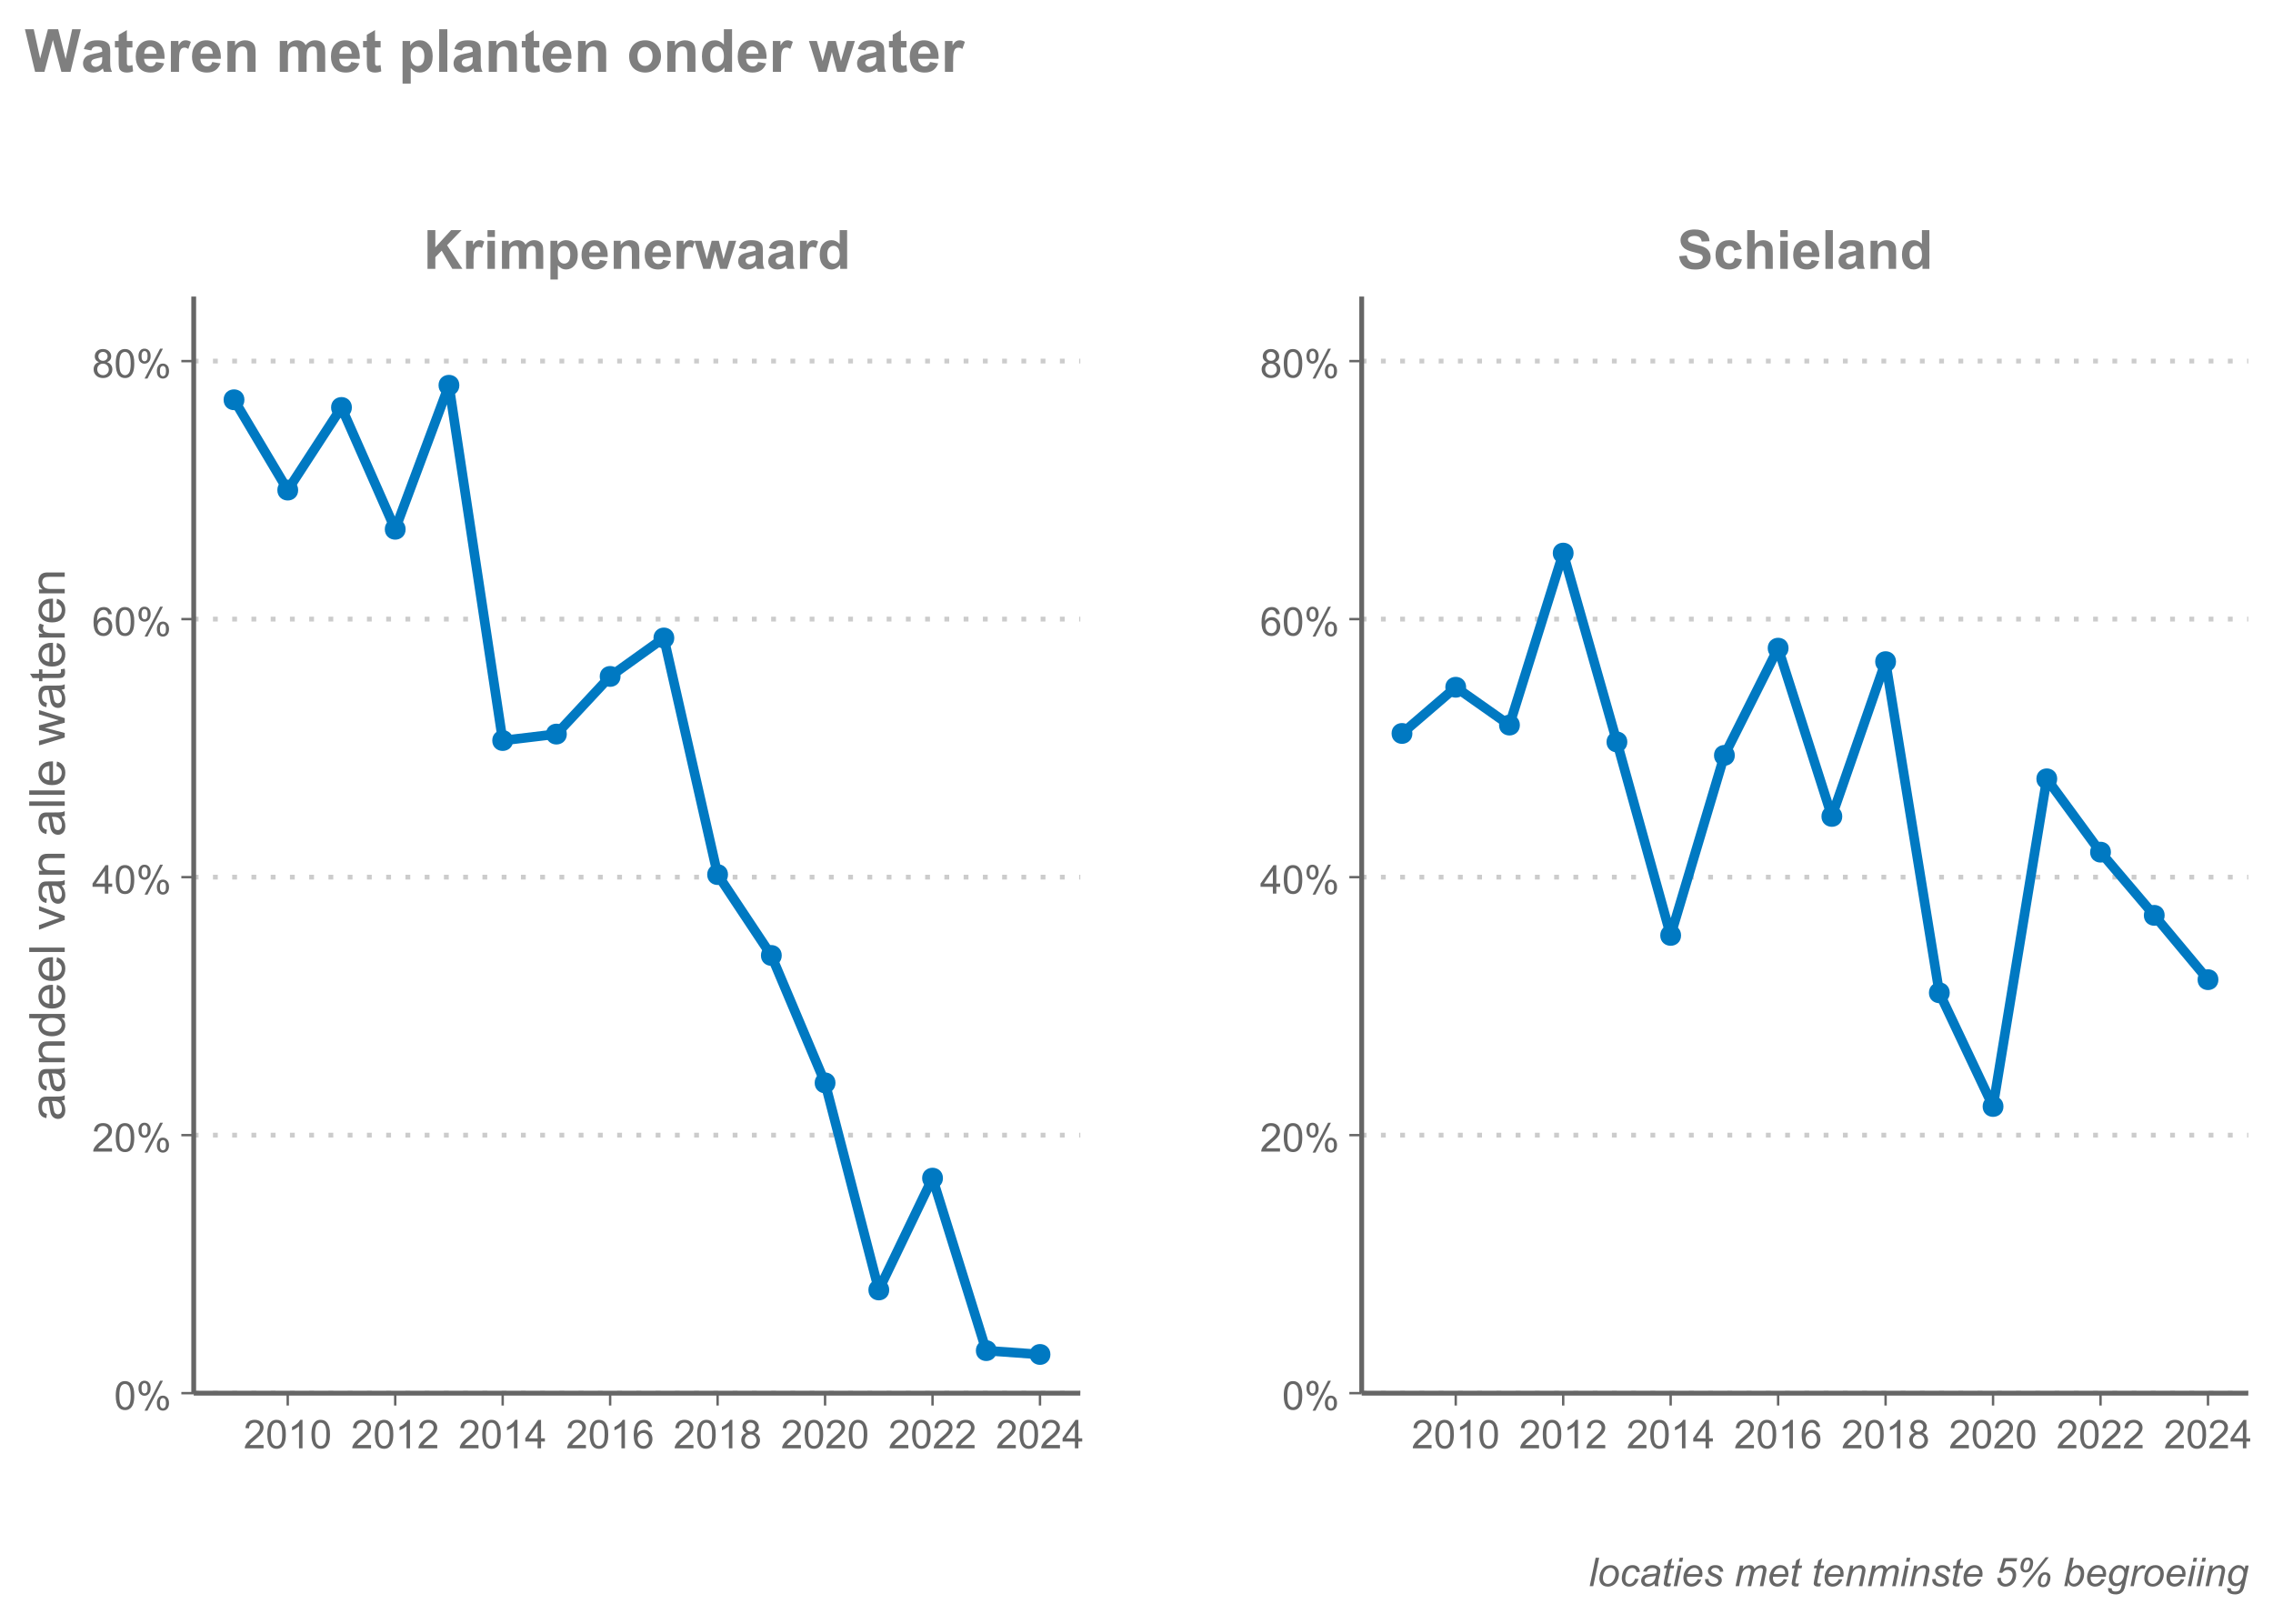 <?xml version="1.0" encoding="UTF-8"?>
<svg xmlns="http://www.w3.org/2000/svg" xmlns:xlink="http://www.w3.org/1999/xlink" width="504" height="360" viewBox="0 0 504 360">
<defs>
<g>
<g id="glyph-0-0">
<path d="M 0.898 0 L 0.898 -8.59 L 2.633 -8.59 L 2.633 -4.773 L 6.133 -8.59 L 8.469 -8.59 L 5.234 -5.242 L 8.641 0 L 6.398 0 L 4.039 -4.031 L 2.633 -2.594 L 2.633 0 Z M 0.898 0 "/>
</g>
<g id="glyph-0-1">
<path d="M 2.438 0 L 0.789 0 L 0.789 -6.223 L 2.32 -6.223 L 2.32 -5.336 C 2.582 -5.754 2.816 -6.031 3.027 -6.164 C 3.234 -6.297 3.473 -6.363 3.738 -6.363 C 4.113 -6.363 4.473 -6.258 4.82 -6.055 L 4.312 -4.617 C 4.035 -4.797 3.777 -4.887 3.539 -4.887 C 3.309 -4.887 3.113 -4.824 2.953 -4.695 C 2.793 -4.57 2.668 -4.34 2.574 -4.008 C 2.484 -3.676 2.438 -2.98 2.438 -1.922 Z M 2.438 0 "/>
</g>
<g id="glyph-0-2">
<path d="M 0.859 -7.066 L 0.859 -8.59 L 2.508 -8.59 L 2.508 -7.066 L 0.859 -7.066 M 0.859 0 L 0.859 -6.223 L 2.508 -6.223 L 2.508 0 Z M 0.859 0 "/>
</g>
<g id="glyph-0-3">
<path d="M 0.738 -6.223 L 2.258 -6.223 L 2.258 -5.375 C 2.797 -6.031 3.445 -6.363 4.195 -6.363 C 4.594 -6.363 4.938 -6.281 5.234 -6.117 C 5.523 -5.953 5.766 -5.703 5.953 -5.375 C 6.227 -5.703 6.523 -5.953 6.836 -6.117 C 7.156 -6.281 7.492 -6.363 7.852 -6.363 C 8.309 -6.363 8.695 -6.27 9.012 -6.086 C 9.328 -5.898 9.562 -5.625 9.719 -5.266 C 9.832 -5 9.891 -4.57 9.891 -3.977 L 9.891 0 L 8.242 0 L 8.242 -3.555 C 8.242 -4.172 8.188 -4.57 8.074 -4.75 C 7.922 -4.984 7.688 -5.102 7.371 -5.102 C 7.141 -5.102 6.922 -5.031 6.719 -4.891 C 6.516 -4.75 6.371 -4.547 6.281 -4.273 C 6.191 -4.004 6.148 -3.574 6.148 -2.988 L 6.148 0 L 4.5 0 L 4.5 -3.41 C 4.5 -4.016 4.469 -4.406 4.414 -4.582 C 4.352 -4.758 4.262 -4.887 4.141 -4.977 C 4.016 -5.059 3.852 -5.102 3.641 -5.102 C 3.383 -5.102 3.156 -5.035 2.953 -4.898 C 2.75 -4.762 2.605 -4.562 2.516 -4.305 C 2.43 -4.047 2.383 -3.621 2.383 -3.023 L 2.383 0 L 0.738 0 Z M 0.738 -6.223 "/>
</g>
<g id="glyph-0-4">
<path d="M 0.812 -6.223 L 2.352 -6.223 L 2.352 -5.309 C 2.547 -5.621 2.82 -5.875 3.156 -6.07 C 3.5 -6.266 3.875 -6.363 4.289 -6.363 C 5.012 -6.363 5.625 -6.078 6.129 -5.516 C 6.633 -4.945 6.883 -4.156 6.883 -3.148 C 6.883 -2.105 6.629 -1.301 6.125 -0.723 C 5.613 -0.148 5 0.141 4.277 0.141 C 3.934 0.141 3.621 0.07 3.344 -0.062 C 3.062 -0.199 2.77 -0.434 2.461 -0.766 L 2.461 2.367 L 0.812 2.367 L 0.812 -6.223 M 2.445 -3.219 C 2.441 -2.516 2.582 -2 2.859 -1.668 C 3.137 -1.332 3.477 -1.164 3.875 -1.164 C 4.254 -1.164 4.574 -1.32 4.828 -1.625 C 5.082 -1.934 5.211 -2.434 5.211 -3.133 C 5.211 -3.785 5.078 -4.273 4.816 -4.586 C 4.555 -4.902 4.23 -5.062 3.844 -5.062 C 3.441 -5.062 3.105 -4.906 2.844 -4.598 C 2.574 -4.285 2.441 -3.828 2.445 -3.219 Z M 2.445 -3.219 "/>
</g>
<g id="glyph-0-5">
<path d="M 4.465 -1.98 L 6.105 -1.703 C 5.895 -1.102 5.562 -0.645 5.105 -0.332 C 4.652 -0.016 4.082 0.141 3.398 0.141 C 2.316 0.141 1.516 -0.215 0.996 -0.922 C 0.586 -1.484 0.383 -2.203 0.383 -3.062 C 0.383 -4.094 0.648 -4.902 1.188 -5.488 C 1.727 -6.07 2.41 -6.363 3.234 -6.363 C 4.16 -6.363 4.891 -6.059 5.426 -5.445 C 5.961 -4.836 6.219 -3.898 6.195 -2.637 L 2.07 -2.637 C 2.078 -2.148 2.211 -1.77 2.469 -1.496 C 2.719 -1.227 3.035 -1.09 3.414 -1.09 C 3.672 -1.09 3.891 -1.16 4.066 -1.301 C 4.242 -1.441 4.375 -1.668 4.465 -1.98 M 4.559 -3.645 C 4.547 -4.121 4.422 -4.484 4.188 -4.73 C 3.953 -4.98 3.668 -5.102 3.336 -5.102 C 2.973 -5.102 2.676 -4.973 2.445 -4.711 C 2.211 -4.449 2.094 -4.094 2.098 -3.645 Z M 4.559 -3.645 "/>
</g>
<g id="glyph-0-6">
<path d="M 6.523 0 L 4.875 0 L 4.875 -3.176 C 4.875 -3.848 4.84 -4.281 4.77 -4.48 C 4.699 -4.676 4.586 -4.828 4.426 -4.938 C 4.27 -5.047 4.078 -5.102 3.855 -5.102 C 3.57 -5.102 3.312 -5.023 3.086 -4.867 C 2.859 -4.711 2.707 -4.508 2.621 -4.25 C 2.539 -3.992 2.496 -3.512 2.496 -2.82 L 2.496 0 L 0.852 0 L 0.852 -6.223 L 2.379 -6.223 L 2.379 -5.309 C 2.922 -6.012 3.605 -6.363 4.43 -6.363 C 4.793 -6.363 5.125 -6.297 5.426 -6.168 C 5.727 -6.035 5.953 -5.867 6.109 -5.664 C 6.262 -5.461 6.371 -5.23 6.43 -4.977 C 6.492 -4.715 6.523 -4.348 6.523 -3.867 Z M 6.523 0 "/>
</g>
<g id="glyph-0-7">
<path d="M 2.023 0 L 0.055 -6.223 L 1.652 -6.223 L 2.82 -2.145 L 3.891 -6.223 L 5.477 -6.223 L 6.516 -2.145 L 7.703 -6.223 L 9.328 -6.223 L 7.328 0 L 5.75 0 L 4.676 -4 L 3.621 0 Z M 2.023 0 "/>
</g>
<g id="glyph-0-8">
<path d="M 2.094 -4.324 L 0.598 -4.594 C 0.766 -5.195 1.055 -5.641 1.465 -5.93 C 1.875 -6.219 2.484 -6.363 3.293 -6.363 C 4.027 -6.363 4.574 -6.277 4.934 -6.102 C 5.293 -5.93 5.547 -5.707 5.691 -5.441 C 5.84 -5.172 5.914 -4.68 5.914 -3.969 L 5.895 -2.047 C 5.895 -1.496 5.922 -1.094 5.973 -0.836 C 6.027 -0.574 6.125 -0.297 6.27 0 L 4.641 0 C 4.598 -0.109 4.543 -0.273 4.484 -0.484 C 4.453 -0.582 4.438 -0.648 4.422 -0.68 C 4.141 -0.406 3.84 -0.199 3.523 -0.062 C 3.199 0.07 2.859 0.141 2.496 0.141 C 1.855 0.141 1.352 -0.035 0.98 -0.383 C 0.613 -0.727 0.43 -1.168 0.43 -1.699 C 0.43 -2.051 0.512 -2.363 0.68 -2.641 C 0.848 -2.914 1.082 -3.125 1.387 -3.273 C 1.688 -3.418 2.125 -3.547 2.695 -3.656 C 3.465 -3.801 3.996 -3.934 4.297 -4.062 L 4.297 -4.227 C 4.297 -4.539 4.215 -4.766 4.062 -4.902 C 3.902 -5.035 3.609 -5.102 3.176 -5.102 C 2.883 -5.102 2.656 -5.047 2.492 -4.93 C 2.328 -4.816 2.191 -4.613 2.094 -4.324 M 4.297 -2.988 C 4.086 -2.918 3.75 -2.832 3.293 -2.734 C 2.836 -2.637 2.539 -2.543 2.398 -2.449 C 2.18 -2.297 2.074 -2.102 2.074 -1.867 C 2.074 -1.637 2.16 -1.438 2.332 -1.273 C 2.504 -1.102 2.723 -1.02 2.988 -1.02 C 3.285 -1.02 3.57 -1.117 3.836 -1.312 C 4.039 -1.461 4.168 -1.641 4.23 -1.859 C 4.273 -2 4.297 -2.266 4.297 -2.66 Z M 4.297 -2.988 "/>
</g>
<g id="glyph-0-9">
<path d="M 6.57 0 L 5.039 0 L 5.039 -0.914 C 4.785 -0.559 4.484 -0.293 4.141 -0.121 C 3.793 0.055 3.445 0.141 3.094 0.141 C 2.379 0.141 1.766 -0.148 1.258 -0.723 C 0.746 -1.301 0.492 -2.102 0.492 -3.133 C 0.492 -4.188 0.738 -4.992 1.234 -5.539 C 1.73 -6.09 2.359 -6.363 3.117 -6.363 C 3.812 -6.363 4.414 -6.074 4.922 -5.496 L 4.922 -8.59 L 6.57 -8.59 L 6.57 0 M 2.172 -3.246 C 2.172 -2.582 2.266 -2.102 2.449 -1.805 C 2.715 -1.375 3.086 -1.16 3.562 -1.16 C 3.941 -1.16 4.262 -1.32 4.531 -1.645 C 4.793 -1.965 4.93 -2.445 4.93 -3.086 C 4.93 -3.805 4.797 -4.316 4.539 -4.633 C 4.281 -4.945 3.953 -5.102 3.551 -5.102 C 3.16 -5.102 2.832 -4.949 2.57 -4.637 C 2.305 -4.328 2.172 -3.863 2.172 -3.246 Z M 2.172 -3.246 "/>
</g>
<g id="glyph-0-10">
<path d="M 0.434 -2.797 L 2.121 -2.961 C 2.223 -2.391 2.43 -1.977 2.738 -1.711 C 3.051 -1.445 3.469 -1.312 3.996 -1.312 C 4.555 -1.312 4.977 -1.43 5.258 -1.668 C 5.543 -1.902 5.684 -2.18 5.684 -2.496 C 5.684 -2.699 5.625 -2.871 5.504 -3.016 C 5.387 -3.156 5.176 -3.281 4.883 -3.387 C 4.676 -3.457 4.215 -3.582 3.492 -3.762 C 2.562 -3.992 1.91 -4.273 1.535 -4.609 C 1.008 -5.082 0.742 -5.66 0.742 -6.34 C 0.742 -6.777 0.867 -7.188 1.117 -7.566 C 1.363 -7.949 1.723 -8.238 2.188 -8.438 C 2.656 -8.637 3.219 -8.734 3.879 -8.734 C 4.957 -8.734 5.77 -8.5 6.312 -8.027 C 6.859 -7.555 7.145 -6.922 7.172 -6.133 L 5.438 -6.059 C 5.363 -6.5 5.203 -6.816 4.961 -7.012 C 4.715 -7.203 4.348 -7.301 3.859 -7.301 C 3.359 -7.301 2.961 -7.195 2.68 -6.992 C 2.492 -6.855 2.402 -6.68 2.402 -6.457 C 2.402 -6.254 2.488 -6.078 2.66 -5.938 C 2.879 -5.75 3.41 -5.559 4.254 -5.359 C 5.098 -5.16 5.723 -4.957 6.125 -4.742 C 6.531 -4.531 6.848 -4.238 7.074 -3.871 C 7.305 -3.5 7.418 -3.043 7.418 -2.5 C 7.418 -2.008 7.281 -1.547 7.008 -1.117 C 6.734 -0.688 6.348 -0.371 5.848 -0.16 C 5.348 0.047 4.723 0.152 3.977 0.152 C 2.891 0.152 2.059 -0.098 1.477 -0.602 C 0.895 -1.102 0.547 -1.836 0.434 -2.797 Z M 0.434 -2.797 "/>
</g>
<g id="glyph-0-11">
<path d="M 6.289 -4.383 L 4.664 -4.09 C 4.609 -4.414 4.484 -4.656 4.293 -4.82 C 4.098 -4.984 3.848 -5.07 3.539 -5.07 C 3.129 -5.07 2.801 -4.926 2.559 -4.645 C 2.312 -4.359 2.191 -3.887 2.191 -3.223 C 2.191 -2.484 2.316 -1.961 2.562 -1.656 C 2.812 -1.352 3.145 -1.203 3.562 -1.203 C 3.875 -1.203 4.133 -1.289 4.328 -1.469 C 4.531 -1.645 4.672 -1.953 4.75 -2.383 L 6.367 -2.109 C 6.199 -1.367 5.879 -0.805 5.402 -0.43 C 4.926 -0.051 4.285 0.141 3.484 0.141 C 2.574 0.141 1.852 -0.148 1.309 -0.719 C 0.77 -1.293 0.5 -2.09 0.5 -3.105 C 0.5 -4.133 0.77 -4.934 1.312 -5.504 C 1.855 -6.078 2.59 -6.363 3.516 -6.363 C 4.273 -6.363 4.875 -6.199 5.324 -5.875 C 5.77 -5.547 6.09 -5.051 6.289 -4.383 Z M 6.289 -4.383 "/>
</g>
<g id="glyph-0-12">
<path d="M 2.5 -8.59 L 2.5 -5.43 C 3.031 -6.055 3.668 -6.363 4.406 -6.363 C 4.785 -6.363 5.125 -6.293 5.43 -6.152 C 5.734 -6.012 5.965 -5.832 6.121 -5.613 C 6.273 -5.395 6.379 -5.152 6.438 -4.887 C 6.492 -4.621 6.523 -4.207 6.523 -3.648 L 6.523 0 L 4.875 0 L 4.875 -3.289 C 4.875 -3.938 4.844 -4.352 4.781 -4.531 C 4.719 -4.703 4.609 -4.844 4.449 -4.949 C 4.293 -5.051 4.094 -5.102 3.855 -5.102 C 3.582 -5.102 3.336 -5.035 3.125 -4.906 C 2.906 -4.77 2.75 -4.57 2.652 -4.305 C 2.551 -4.035 2.5 -3.641 2.5 -3.117 L 2.5 0 L 0.855 0 L 0.855 -8.59 Z M 2.5 -8.59 "/>
</g>
<g id="glyph-0-13">
<path d="M 0.859 0 L 0.859 -8.59 L 2.508 -8.59 L 2.508 0 Z M 0.859 0 "/>
</g>
<g id="glyph-1-0">
<path d="M 4.43 -0.742 L 4.43 0 L 0.266 0 C 0.262 -0.188 0.289 -0.367 0.355 -0.539 C 0.461 -0.82 0.633 -1.102 0.867 -1.375 C 1.098 -1.648 1.438 -1.969 1.879 -2.328 C 2.562 -2.891 3.023 -3.336 3.266 -3.664 C 3.508 -3.992 3.625 -4.301 3.625 -4.594 C 3.625 -4.898 3.516 -5.16 3.297 -5.367 C 3.078 -5.578 2.793 -5.684 2.441 -5.684 C 2.066 -5.684 1.77 -5.574 1.547 -5.352 C 1.324 -5.125 1.211 -4.816 1.207 -4.422 L 0.414 -4.504 C 0.469 -5.098 0.672 -5.547 1.027 -5.859 C 1.383 -6.168 1.859 -6.324 2.457 -6.324 C 3.062 -6.324 3.539 -6.156 3.895 -5.824 C 4.246 -5.488 4.422 -5.07 4.422 -4.578 C 4.422 -4.324 4.371 -4.078 4.266 -3.832 C 4.164 -3.59 3.992 -3.332 3.754 -3.062 C 3.516 -2.793 3.117 -2.426 2.562 -1.957 C 2.098 -1.566 1.801 -1.301 1.668 -1.164 C 1.535 -1.023 1.426 -0.883 1.34 -0.742 Z M 4.43 -0.742 "/>
</g>
<g id="glyph-1-1">
<path d="M 0.367 -3.105 C 0.367 -3.852 0.441 -4.449 0.594 -4.906 C 0.75 -5.359 0.977 -5.711 1.277 -5.957 C 1.582 -6.203 1.961 -6.324 2.418 -6.324 C 2.758 -6.324 3.055 -6.258 3.309 -6.121 C 3.562 -5.984 3.773 -5.789 3.941 -5.531 C 4.105 -5.277 4.238 -4.965 4.332 -4.594 C 4.426 -4.227 4.473 -3.73 4.473 -3.105 C 4.473 -2.367 4.398 -1.77 4.246 -1.316 C 4.094 -0.863 3.867 -0.512 3.562 -0.266 C 3.262 -0.016 2.879 0.109 2.418 0.109 C 1.812 0.109 1.336 -0.109 0.988 -0.547 C 0.574 -1.07 0.367 -1.922 0.367 -3.105 M 1.16 -3.105 C 1.16 -2.074 1.281 -1.383 1.523 -1.043 C 1.766 -0.699 2.062 -0.527 2.418 -0.527 C 2.773 -0.527 3.074 -0.699 3.316 -1.043 C 3.559 -1.387 3.68 -2.074 3.68 -3.105 C 3.68 -4.145 3.559 -4.832 3.316 -5.172 C 3.074 -5.516 2.773 -5.684 2.41 -5.684 C 2.055 -5.684 1.773 -5.535 1.559 -5.234 C 1.293 -4.852 1.16 -4.141 1.16 -3.105 Z M 1.16 -3.105 "/>
</g>
<g id="glyph-1-2">
<path d="M 3.277 0 L 2.504 0 L 2.504 -4.93 C 2.32 -4.75 2.074 -4.574 1.773 -4.395 C 1.469 -4.219 1.199 -4.086 0.957 -3.996 L 0.957 -4.742 C 1.391 -4.945 1.77 -5.195 2.094 -5.484 C 2.418 -5.773 2.645 -6.055 2.781 -6.324 L 3.277 -6.324 Z M 3.277 0 "/>
</g>
<g id="glyph-1-3">
<path d="M 2.844 0 L 2.844 -1.508 L 0.113 -1.508 L 0.113 -2.219 L 2.988 -6.301 L 3.617 -6.301 L 3.617 -2.219 L 4.469 -2.219 L 4.469 -1.508 L 3.617 -1.508 L 3.617 0 L 2.844 0 M 2.844 -2.219 L 2.844 -5.059 L 0.871 -2.219 Z M 2.844 -2.219 "/>
</g>
<g id="glyph-1-4">
<path d="M 4.379 -4.758 L 3.609 -4.695 C 3.539 -5 3.441 -5.219 3.316 -5.359 C 3.109 -5.578 2.852 -5.688 2.543 -5.688 C 2.297 -5.688 2.082 -5.621 1.895 -5.484 C 1.652 -5.305 1.461 -5.047 1.32 -4.703 C 1.18 -4.363 1.105 -3.879 1.102 -3.25 C 1.285 -3.531 1.516 -3.742 1.785 -3.879 C 2.051 -4.016 2.336 -4.086 2.629 -4.086 C 3.145 -4.086 3.586 -3.898 3.945 -3.516 C 4.309 -3.137 4.492 -2.648 4.492 -2.047 C 4.492 -1.648 4.406 -1.281 4.234 -0.941 C 4.062 -0.605 3.828 -0.344 3.531 -0.164 C 3.234 0.016 2.895 0.109 2.52 0.109 C 1.875 0.109 1.348 -0.129 0.941 -0.605 C 0.535 -1.078 0.332 -1.859 0.332 -2.949 C 0.332 -4.164 0.555 -5.051 1.004 -5.602 C 1.398 -6.086 1.926 -6.324 2.59 -6.324 C 3.086 -6.324 3.492 -6.188 3.809 -5.91 C 4.125 -5.629 4.316 -5.246 4.379 -4.758 M 1.219 -2.039 C 1.219 -1.773 1.277 -1.52 1.391 -1.277 C 1.504 -1.031 1.66 -0.848 1.863 -0.719 C 2.066 -0.594 2.281 -0.527 2.504 -0.527 C 2.832 -0.527 3.113 -0.66 3.348 -0.926 C 3.582 -1.188 3.699 -1.547 3.699 -2 C 3.699 -2.434 3.582 -2.777 3.352 -3.027 C 3.121 -3.277 2.828 -3.402 2.477 -3.402 C 2.125 -3.402 1.828 -3.277 1.586 -3.027 C 1.344 -2.777 1.219 -2.449 1.219 -2.039 Z M 1.219 -2.039 "/>
</g>
<g id="glyph-1-5">
<path d="M 1.555 -3.418 C 1.234 -3.535 0.996 -3.699 0.844 -3.918 C 0.688 -4.137 0.609 -4.398 0.609 -4.699 C 0.609 -5.16 0.773 -5.543 1.105 -5.855 C 1.434 -6.168 1.871 -6.324 2.418 -6.324 C 2.969 -6.324 3.41 -6.164 3.746 -5.848 C 4.082 -5.527 4.25 -5.137 4.25 -4.68 C 4.25 -4.387 4.172 -4.133 4.02 -3.918 C 3.867 -3.699 3.633 -3.535 3.32 -3.418 C 3.707 -3.289 4.004 -3.086 4.203 -2.805 C 4.406 -2.523 4.508 -2.191 4.508 -1.801 C 4.508 -1.262 4.316 -0.809 3.938 -0.441 C 3.555 -0.074 3.055 0.109 2.434 0.109 C 1.809 0.109 1.309 -0.078 0.93 -0.445 C 0.547 -0.812 0.355 -1.273 0.355 -1.82 C 0.355 -2.23 0.461 -2.574 0.668 -2.852 C 0.875 -3.129 1.172 -3.316 1.555 -3.418 M 1.402 -4.727 C 1.402 -4.43 1.496 -4.184 1.688 -3.996 C 1.879 -3.809 2.129 -3.711 2.438 -3.711 C 2.734 -3.711 2.977 -3.805 3.168 -3.992 C 3.359 -4.18 3.453 -4.41 3.453 -4.684 C 3.453 -4.969 3.355 -5.207 3.16 -5.398 C 2.965 -5.594 2.719 -5.688 2.43 -5.688 C 2.133 -5.688 1.887 -5.594 1.691 -5.406 C 1.5 -5.215 1.402 -4.988 1.402 -4.727 M 1.152 -1.816 C 1.152 -1.598 1.203 -1.383 1.309 -1.176 C 1.414 -0.973 1.57 -0.812 1.773 -0.699 C 1.98 -0.586 2.203 -0.527 2.441 -0.527 C 2.809 -0.527 3.117 -0.648 3.355 -0.887 C 3.598 -1.121 3.719 -1.426 3.719 -1.793 C 3.719 -2.164 3.594 -2.473 3.344 -2.715 C 3.098 -2.961 2.789 -3.082 2.414 -3.082 C 2.051 -3.082 1.75 -2.961 1.512 -2.719 C 1.27 -2.48 1.152 -2.18 1.152 -1.816 Z M 1.152 -1.816 "/>
</g>
<g id="glyph-1-6">
<path d="M 0.512 -4.785 C 0.512 -5.238 0.625 -5.617 0.852 -5.934 C 1.078 -6.25 1.406 -6.406 1.836 -6.406 C 2.23 -6.406 2.559 -6.266 2.816 -5.984 C 3.074 -5.703 3.207 -5.285 3.207 -4.738 C 3.207 -4.207 3.074 -3.797 2.812 -3.508 C 2.551 -3.219 2.227 -3.078 1.844 -3.078 C 1.461 -3.078 1.145 -3.219 0.891 -3.504 C 0.637 -3.785 0.512 -4.215 0.512 -4.785 M 1.855 -5.875 C 1.664 -5.875 1.504 -5.789 1.379 -5.625 C 1.25 -5.457 1.188 -5.152 1.188 -4.711 C 1.188 -4.305 1.25 -4.02 1.379 -3.855 C 1.508 -3.691 1.668 -3.609 1.855 -3.609 C 2.051 -3.609 2.211 -3.691 2.34 -3.859 C 2.469 -4.023 2.531 -4.328 2.531 -4.77 C 2.531 -5.176 2.465 -5.461 2.336 -5.625 C 2.207 -5.793 2.047 -5.875 1.855 -5.875 M 1.859 0.23 L 5.305 -6.406 L 5.934 -6.406 L 2.5 0.23 L 1.859 0.23 M 4.586 -1.477 C 4.586 -1.93 4.699 -2.312 4.926 -2.629 C 5.152 -2.941 5.48 -3.098 5.914 -3.098 C 6.309 -3.098 6.637 -2.957 6.895 -2.676 C 7.152 -2.395 7.281 -1.977 7.285 -1.43 C 7.281 -0.898 7.152 -0.488 6.891 -0.199 C 6.629 0.09 6.305 0.23 5.918 0.23 C 5.535 0.23 5.219 0.09 4.965 -0.195 C 4.711 -0.48 4.586 -0.906 4.586 -1.477 M 5.934 -2.566 C 5.738 -2.566 5.578 -2.48 5.449 -2.316 C 5.324 -2.148 5.258 -1.844 5.258 -1.402 C 5.258 -1 5.324 -0.715 5.453 -0.551 C 5.582 -0.383 5.742 -0.301 5.93 -0.301 C 6.129 -0.301 6.289 -0.383 6.418 -0.551 C 6.543 -0.715 6.609 -1.02 6.609 -1.461 C 6.609 -1.867 6.543 -2.152 6.414 -2.316 C 6.285 -2.484 6.125 -2.566 5.934 -2.566 Z M 5.934 -2.566 "/>
</g>
<g id="glyph-2-0">
<path d="M -0.703 -4.445 C -0.398 -4.09 -0.184 -3.746 -0.059 -3.414 C 0.066 -3.082 0.129 -2.727 0.129 -2.348 C 0.129 -1.719 -0.023 -1.238 -0.332 -0.902 C -0.637 -0.566 -1.027 -0.398 -1.504 -0.398 C -1.781 -0.398 -2.039 -0.461 -2.27 -0.59 C -2.5 -0.715 -2.688 -0.883 -2.824 -1.086 C -2.965 -1.293 -3.07 -1.527 -3.141 -1.785 C -3.191 -1.973 -3.242 -2.258 -3.289 -2.641 C -3.379 -3.422 -3.492 -3.996 -3.621 -4.367 C -3.754 -4.371 -3.836 -4.371 -3.871 -4.371 C -4.266 -4.371 -4.543 -4.281 -4.703 -4.098 C -4.922 -3.852 -5.031 -3.484 -5.031 -2.996 C -5.031 -2.543 -4.953 -2.207 -4.793 -1.988 C -4.633 -1.773 -4.352 -1.613 -3.949 -1.508 L -4.078 -0.562 C -4.48 -0.648 -4.809 -0.793 -5.059 -0.988 C -5.305 -1.184 -5.496 -1.469 -5.633 -1.844 C -5.766 -2.215 -5.832 -2.645 -5.832 -3.137 C -5.832 -3.625 -5.777 -4.02 -5.66 -4.324 C -5.547 -4.629 -5.402 -4.852 -5.23 -4.996 C -5.055 -5.137 -4.836 -5.238 -4.57 -5.297 C -4.406 -5.328 -4.109 -5.344 -3.68 -5.344 L -2.391 -5.344 C -1.492 -5.344 -0.922 -5.363 -0.684 -5.406 C -0.445 -5.445 -0.219 -5.527 0 -5.648 L 0 -4.641 C -0.199 -4.539 -0.434 -4.477 -0.703 -4.445 M -2.863 -4.367 C -2.719 -4.016 -2.598 -3.488 -2.496 -2.789 C -2.441 -2.391 -2.375 -2.109 -2.305 -1.945 C -2.234 -1.781 -2.129 -1.652 -1.988 -1.562 C -1.852 -1.473 -1.699 -1.43 -1.531 -1.43 C -1.273 -1.43 -1.059 -1.527 -0.887 -1.723 C -0.715 -1.918 -0.629 -2.203 -0.629 -2.578 C -0.629 -2.949 -0.711 -3.281 -0.871 -3.57 C -1.035 -3.863 -1.258 -4.074 -1.543 -4.211 C -1.762 -4.316 -2.082 -4.367 -2.508 -4.367 Z M -2.863 -4.367 "/>
</g>
<g id="glyph-2-1">
<path d="M 0 -0.727 L -5.703 -0.727 L -5.703 -1.594 L -4.895 -1.594 C -5.52 -2.016 -5.832 -2.621 -5.832 -3.41 C -5.832 -3.754 -5.77 -4.07 -5.648 -4.359 C -5.523 -4.648 -5.363 -4.863 -5.16 -5.008 C -4.961 -5.148 -4.723 -5.25 -4.445 -5.305 C -4.27 -5.344 -3.953 -5.359 -3.508 -5.359 L 0 -5.359 L 0 -4.395 L -3.469 -4.395 C -3.863 -4.395 -4.156 -4.355 -4.352 -4.281 C -4.547 -4.207 -4.703 -4.07 -4.82 -3.879 C -4.938 -3.688 -4.996 -3.465 -4.996 -3.207 C -4.996 -2.793 -4.863 -2.438 -4.602 -2.141 C -4.34 -1.84 -3.844 -1.691 -3.117 -1.691 L 0 -1.691 Z M 0 -0.727 "/>
</g>
<g id="glyph-2-2">
<path d="M 0 -4.426 L -0.719 -4.426 C -0.152 -4.062 0.129 -3.531 0.129 -2.832 C 0.129 -2.375 0.004 -1.957 -0.246 -1.578 C -0.496 -1.195 -0.848 -0.898 -1.297 -0.691 C -1.746 -0.48 -2.262 -0.375 -2.848 -0.375 C -3.414 -0.375 -3.934 -0.473 -4.395 -0.66 C -4.859 -0.852 -5.215 -1.137 -5.461 -1.516 C -5.711 -1.895 -5.832 -2.32 -5.832 -2.789 C -5.832 -3.133 -5.762 -3.438 -5.617 -3.707 C -5.469 -3.977 -5.281 -4.191 -5.047 -4.359 L -7.875 -4.363 L -7.875 -5.324 L 0 -5.324 L 0 -4.426 M -2.848 -1.371 C -2.117 -1.371 -1.57 -1.523 -1.207 -1.832 C -0.848 -2.141 -0.664 -2.504 -0.664 -2.922 C -0.664 -3.344 -0.84 -3.703 -1.184 -4 C -1.531 -4.293 -2.059 -4.441 -2.766 -4.441 C -3.547 -4.441 -4.121 -4.293 -4.484 -3.992 C -4.852 -3.691 -5.031 -3.32 -5.031 -2.879 C -5.031 -2.449 -4.855 -2.09 -4.508 -1.801 C -4.156 -1.516 -3.602 -1.371 -2.848 -1.371 Z M -2.848 -1.371 "/>
</g>
<g id="glyph-2-3">
<path d="M -1.836 -4.629 L -1.715 -5.629 C -1.129 -5.473 -0.676 -5.18 -0.355 -4.754 C -0.031 -4.328 0.129 -3.781 0.129 -3.121 C 0.129 -2.285 -0.129 -1.625 -0.641 -1.137 C -1.156 -0.648 -1.875 -0.402 -2.805 -0.402 C -3.762 -0.402 -4.508 -0.648 -5.039 -1.145 C -5.566 -1.637 -5.832 -2.277 -5.832 -3.066 C -5.832 -3.828 -5.574 -4.453 -5.055 -4.938 C -4.535 -5.418 -3.805 -5.66 -2.863 -5.66 C -2.805 -5.66 -2.719 -5.66 -2.605 -5.656 L -2.605 -1.402 C -1.977 -1.438 -1.5 -1.613 -1.164 -1.934 C -0.832 -2.254 -0.664 -2.648 -0.664 -3.125 C -0.664 -3.48 -0.758 -3.781 -0.945 -4.035 C -1.133 -4.285 -1.43 -4.484 -1.836 -4.629 M -3.398 -1.457 L -3.398 -4.641 C -3.879 -4.598 -4.238 -4.477 -4.48 -4.273 C -4.852 -3.969 -5.039 -3.566 -5.039 -3.078 C -5.039 -2.633 -4.891 -2.262 -4.594 -1.957 C -4.297 -1.656 -3.898 -1.488 -3.398 -1.457 Z M -3.398 -1.457 "/>
</g>
<g id="glyph-2-4">
<path d="M 0 -0.703 L -7.875 -0.703 L -7.875 -1.672 L 0 -1.672 Z M 0 -0.703 "/>
</g>
<g id="glyph-2-5">
</g>
<g id="glyph-2-6">
<path d="M 0 -2.309 L -5.703 -0.141 L -5.703 -1.16 L -2.289 -2.383 C -1.918 -2.516 -1.535 -2.641 -1.137 -2.75 C -1.438 -2.836 -1.801 -2.957 -2.223 -3.109 L -5.703 -4.379 L -5.703 -5.371 L 0 -3.211 Z M 0 -2.309 "/>
</g>
<g id="glyph-2-7">
<path d="M 0 -1.777 L -5.703 -0.031 L -5.703 -1.031 L -2.41 -1.938 L -1.188 -2.277 C -1.246 -2.293 -1.641 -2.391 -2.363 -2.574 L -5.703 -3.48 L -5.703 -4.473 L -2.395 -5.328 L -1.305 -5.613 L -2.406 -5.941 L -5.703 -6.918 L -5.703 -7.859 L 0 -6.074 L 0 -5.07 L -3.414 -4.164 L -4.387 -3.941 L 0 -2.789 Z M 0 -1.777 "/>
</g>
<g id="glyph-2-8">
<path d="M -0.863 -2.836 L -0.012 -2.977 C 0.047 -2.703 0.074 -2.461 0.074 -2.246 C 0.074 -1.895 0.02 -1.621 -0.09 -1.43 C -0.203 -1.234 -0.348 -1.098 -0.527 -1.02 C -0.711 -0.941 -1.09 -0.902 -1.672 -0.902 L -4.953 -0.902 L -4.953 -0.195 L -5.703 -0.195 L -5.703 -0.902 L -7.117 -0.902 L -7.695 -1.863 L -5.703 -1.863 L -5.703 -2.836 L -4.953 -2.836 L -4.953 -1.863 L -1.617 -1.863 C -1.34 -1.863 -1.164 -1.879 -1.086 -1.914 C -1.008 -1.949 -0.945 -2.004 -0.898 -2.082 C -0.852 -2.16 -0.828 -2.27 -0.828 -2.41 C -0.828 -2.52 -0.84 -2.66 -0.863 -2.836 Z M -0.863 -2.836 "/>
</g>
<g id="glyph-2-9">
<path d="M 0 -0.715 L -5.703 -0.715 L -5.703 -1.586 L -4.84 -1.586 C -5.242 -1.805 -5.512 -2.012 -5.641 -2.199 C -5.77 -2.387 -5.832 -2.594 -5.832 -2.82 C -5.832 -3.145 -5.73 -3.477 -5.523 -3.812 L -4.625 -3.48 C -4.766 -3.246 -4.832 -3.008 -4.836 -2.773 C -4.832 -2.559 -4.77 -2.371 -4.645 -2.203 C -4.516 -2.035 -4.34 -1.914 -4.113 -1.844 C -3.77 -1.734 -3.395 -1.68 -2.984 -1.68 L 0 -1.68 Z M 0 -0.715 "/>
</g>
<g id="glyph-3-0">
</g>
<g id="glyph-4-0">
<path d="M 2.301 0 L 0.047 -9.449 L 2 -9.449 L 3.422 -2.957 L 5.148 -9.449 L 7.418 -9.449 L 9.074 -2.848 L 10.523 -9.449 L 12.445 -9.449 L 10.152 0 L 8.129 0 L 6.246 -7.062 L 4.371 0 Z M 2.301 0 "/>
</g>
<g id="glyph-4-1">
<path d="M 2.301 -4.758 L 0.656 -5.055 C 0.844 -5.715 1.16 -6.203 1.609 -6.523 C 2.062 -6.84 2.734 -7 3.621 -7 C 4.43 -7 5.031 -6.902 5.426 -6.711 C 5.82 -6.523 6.102 -6.277 6.262 -5.984 C 6.422 -5.691 6.504 -5.148 6.504 -4.363 L 6.484 -2.25 C 6.484 -1.648 6.512 -1.203 6.57 -0.918 C 6.629 -0.633 6.738 -0.328 6.898 0 L 5.105 0 C 5.059 -0.121 5 -0.297 4.93 -0.535 C 4.902 -0.641 4.879 -0.715 4.867 -0.746 C 4.559 -0.445 4.227 -0.223 3.875 -0.07 C 3.52 0.078 3.145 0.156 2.746 0.156 C 2.039 0.156 1.484 -0.035 1.078 -0.418 C 0.672 -0.801 0.469 -1.285 0.469 -1.867 C 0.469 -2.258 0.562 -2.602 0.746 -2.902 C 0.934 -3.207 1.191 -3.438 1.523 -3.602 C 1.855 -3.762 2.336 -3.902 2.965 -4.023 C 3.812 -4.18 4.398 -4.328 4.723 -4.465 L 4.723 -4.648 C 4.723 -4.996 4.637 -5.242 4.465 -5.391 C 4.293 -5.539 3.969 -5.613 3.492 -5.613 C 3.172 -5.613 2.918 -5.551 2.738 -5.422 C 2.559 -5.297 2.414 -5.074 2.301 -4.758 M 4.723 -3.289 C 4.492 -3.211 4.125 -3.117 3.621 -3.012 C 3.121 -2.902 2.789 -2.797 2.637 -2.695 C 2.398 -2.527 2.281 -2.312 2.281 -2.055 C 2.281 -1.801 2.375 -1.582 2.566 -1.398 C 2.754 -1.215 2.996 -1.121 3.289 -1.121 C 3.613 -1.121 3.926 -1.23 4.223 -1.445 C 4.441 -1.605 4.586 -1.809 4.652 -2.043 C 4.699 -2.199 4.723 -2.492 4.723 -2.926 Z M 4.723 -3.289 "/>
</g>
<g id="glyph-4-2">
<path d="M 4.086 -6.844 L 4.086 -5.402 L 2.848 -5.402 L 2.848 -2.641 C 2.848 -2.082 2.859 -1.758 2.883 -1.668 C 2.906 -1.574 2.961 -1.496 3.047 -1.438 C 3.129 -1.379 3.23 -1.348 3.352 -1.348 C 3.52 -1.348 3.762 -1.406 4.078 -1.52 L 4.234 -0.117 C 3.812 0.062 3.336 0.156 2.805 0.156 C 2.477 0.156 2.184 0.102 1.922 -0.008 C 1.66 -0.121 1.465 -0.262 1.344 -0.434 C 1.223 -0.609 1.137 -0.844 1.09 -1.141 C 1.051 -1.352 1.031 -1.777 1.031 -2.418 L 1.031 -5.402 L 0.199 -5.402 L 0.199 -6.844 L 1.031 -6.844 L 1.031 -8.203 L 2.848 -9.262 L 2.848 -6.844 Z M 4.086 -6.844 "/>
</g>
<g id="glyph-4-3">
<path d="M 4.91 -2.18 L 6.715 -1.875 C 6.484 -1.215 6.117 -0.711 5.617 -0.363 C 5.117 -0.02 4.488 0.156 3.738 0.156 C 2.547 0.156 1.668 -0.234 1.094 -1.012 C 0.645 -1.637 0.418 -2.422 0.418 -3.371 C 0.418 -4.504 0.715 -5.395 1.309 -6.035 C 1.902 -6.68 2.652 -7 3.559 -7 C 4.574 -7 5.379 -6.664 5.969 -5.992 C 6.559 -5.32 6.84 -4.289 6.812 -2.898 L 2.273 -2.898 C 2.289 -2.363 2.434 -1.945 2.715 -1.648 C 2.992 -1.348 3.34 -1.199 3.758 -1.199 C 4.043 -1.199 4.281 -1.277 4.473 -1.43 C 4.668 -1.586 4.812 -1.836 4.91 -2.18 M 5.016 -4.008 C 5 -4.531 4.867 -4.934 4.609 -5.203 C 4.352 -5.477 4.035 -5.613 3.668 -5.613 C 3.273 -5.613 2.945 -5.469 2.688 -5.184 C 2.43 -4.895 2.305 -4.504 2.309 -4.008 Z M 5.016 -4.008 "/>
</g>
<g id="glyph-4-4">
<path d="M 2.68 0 L 0.871 0 L 0.871 -6.844 L 2.551 -6.844 L 2.551 -5.871 C 2.84 -6.332 3.098 -6.633 3.328 -6.781 C 3.559 -6.926 3.82 -7 4.113 -7 C 4.523 -7 4.922 -6.887 5.305 -6.656 L 4.742 -5.078 C 4.438 -5.277 4.156 -5.375 3.895 -5.375 C 3.641 -5.375 3.426 -5.305 3.25 -5.164 C 3.07 -5.027 2.934 -4.773 2.832 -4.41 C 2.73 -4.043 2.68 -3.277 2.68 -2.113 Z M 2.68 0 "/>
</g>
<g id="glyph-4-5">
<path d="M 7.172 0 L 5.363 0 L 5.363 -3.492 C 5.363 -4.23 5.324 -4.711 5.246 -4.926 C 5.168 -5.145 5.043 -5.312 4.871 -5.434 C 4.695 -5.555 4.484 -5.613 4.242 -5.613 C 3.926 -5.613 3.645 -5.527 3.398 -5.355 C 3.148 -5.184 2.977 -4.957 2.883 -4.672 C 2.793 -4.391 2.746 -3.863 2.746 -3.102 L 2.746 0 L 0.934 0 L 0.934 -6.844 L 2.617 -6.844 L 2.617 -5.84 C 3.215 -6.613 3.965 -7 4.871 -7 C 5.273 -7 5.637 -6.926 5.969 -6.785 C 6.301 -6.641 6.551 -6.457 6.719 -6.234 C 6.891 -6.008 7.008 -5.754 7.074 -5.473 C 7.141 -5.188 7.172 -4.781 7.172 -4.254 Z M 7.172 0 "/>
</g>
<g id="glyph-4-6">
</g>
<g id="glyph-4-7">
<path d="M 0.812 -6.844 L 2.48 -6.844 L 2.48 -5.91 C 3.078 -6.637 3.789 -7 4.613 -7 C 5.055 -7 5.434 -6.91 5.754 -6.73 C 6.078 -6.547 6.344 -6.277 6.547 -5.91 C 6.848 -6.277 7.172 -6.547 7.523 -6.73 C 7.871 -6.91 8.242 -7 8.637 -7 C 9.141 -7 9.566 -6.898 9.914 -6.695 C 10.262 -6.488 10.52 -6.191 10.691 -5.793 C 10.816 -5.504 10.879 -5.031 10.879 -4.375 L 10.879 0 L 9.07 0 L 9.07 -3.914 C 9.07 -4.59 9.008 -5.031 8.883 -5.227 C 8.715 -5.484 8.457 -5.613 8.109 -5.613 C 7.855 -5.613 7.617 -5.535 7.395 -5.383 C 7.168 -5.227 7.008 -5 6.91 -4.703 C 6.809 -4.402 6.762 -3.93 6.762 -3.289 L 6.762 0 L 4.949 0 L 4.949 -3.75 C 4.949 -4.418 4.918 -4.848 4.852 -5.039 C 4.789 -5.234 4.688 -5.379 4.555 -5.473 C 4.418 -5.566 4.234 -5.613 4.004 -5.613 C 3.723 -5.613 3.473 -5.539 3.25 -5.387 C 3.023 -5.238 2.863 -5.02 2.77 -4.738 C 2.672 -4.453 2.625 -3.984 2.625 -3.324 L 2.625 0 L 0.812 0 Z M 0.812 -6.844 "/>
</g>
<g id="glyph-4-8">
<path d="M 0.895 -6.844 L 2.586 -6.844 L 2.586 -5.84 C 2.805 -6.184 3.102 -6.461 3.473 -6.676 C 3.848 -6.891 4.262 -7 4.719 -7 C 5.512 -7 6.188 -6.688 6.742 -6.066 C 7.297 -5.441 7.574 -4.574 7.574 -3.461 C 7.574 -2.316 7.293 -1.43 6.734 -0.797 C 6.176 -0.164 5.5 0.156 4.703 0.156 C 4.328 0.156 3.984 0.078 3.676 -0.07 C 3.371 -0.223 3.047 -0.48 2.707 -0.844 L 2.707 2.605 L 0.895 2.605 L 0.895 -6.844 M 2.688 -3.539 C 2.688 -2.77 2.84 -2.199 3.145 -1.832 C 3.449 -1.465 3.82 -1.281 4.262 -1.281 C 4.68 -1.281 5.031 -1.453 5.312 -1.789 C 5.59 -2.125 5.73 -2.68 5.73 -3.449 C 5.73 -4.164 5.586 -4.699 5.297 -5.047 C 5.012 -5.395 4.652 -5.57 4.227 -5.57 C 3.785 -5.57 3.418 -5.398 3.125 -5.055 C 2.832 -4.715 2.688 -4.207 2.688 -3.539 Z M 2.688 -3.539 "/>
</g>
<g id="glyph-4-9">
<path d="M 0.949 0 L 0.949 -9.449 L 2.758 -9.449 L 2.758 0 Z M 0.949 0 "/>
</g>
<g id="glyph-4-10">
<path d="M 0.527 -3.52 C 0.527 -4.121 0.676 -4.703 0.973 -5.266 C 1.27 -5.828 1.691 -6.258 2.234 -6.555 C 2.777 -6.852 3.383 -7 4.055 -7 C 5.09 -7 5.938 -6.664 6.602 -5.992 C 7.262 -5.32 7.594 -4.469 7.594 -3.441 C 7.594 -2.406 7.258 -1.547 6.59 -0.867 C 5.922 -0.188 5.082 0.156 4.066 0.156 C 3.441 0.156 2.84 0.012 2.273 -0.27 C 1.703 -0.555 1.27 -0.969 0.973 -1.52 C 0.676 -2.066 0.527 -2.734 0.527 -3.52 M 2.383 -3.422 C 2.383 -2.742 2.547 -2.223 2.867 -1.863 C 3.191 -1.5 3.586 -1.32 4.062 -1.32 C 4.531 -1.32 4.93 -1.5 5.25 -1.863 C 5.57 -2.223 5.73 -2.746 5.73 -3.434 C 5.73 -4.105 5.57 -4.621 5.25 -4.98 C 4.93 -5.344 4.531 -5.523 4.062 -5.523 C 3.586 -5.523 3.191 -5.344 2.867 -4.98 C 2.547 -4.621 2.383 -4.102 2.383 -3.422 Z M 2.383 -3.422 "/>
</g>
<g id="glyph-4-11">
<path d="M 7.227 0 L 5.543 0 L 5.543 -1.004 C 5.262 -0.613 4.934 -0.324 4.555 -0.133 C 4.172 0.059 3.789 0.156 3.402 0.156 C 2.617 0.156 1.941 -0.164 1.383 -0.797 C 0.82 -1.43 0.543 -2.312 0.543 -3.449 C 0.543 -4.609 0.812 -5.492 1.359 -6.094 C 1.906 -6.699 2.594 -7 3.43 -7 C 4.195 -7 4.855 -6.68 5.414 -6.047 L 5.414 -9.449 L 7.227 -9.449 L 7.227 0 M 2.391 -3.57 C 2.391 -2.84 2.492 -2.312 2.695 -1.984 C 2.984 -1.512 3.395 -1.277 3.918 -1.277 C 4.336 -1.277 4.691 -1.453 4.98 -1.809 C 5.273 -2.164 5.422 -2.691 5.422 -3.398 C 5.422 -4.184 5.277 -4.75 4.996 -5.094 C 4.711 -5.441 4.348 -5.613 3.906 -5.613 C 3.477 -5.613 3.117 -5.441 2.828 -5.102 C 2.535 -4.762 2.391 -4.25 2.391 -3.57 Z M 2.391 -3.57 "/>
</g>
<g id="glyph-4-12">
<path d="M 2.223 0 L 0.059 -6.844 L 1.816 -6.844 L 3.102 -2.359 L 4.281 -6.844 L 6.027 -6.844 L 7.168 -2.359 L 8.477 -6.844 L 10.262 -6.844 L 8.062 0 L 6.324 0 L 5.145 -4.402 L 3.984 0 Z M 2.223 0 "/>
</g>
<g id="glyph-5-0">
<path d="M 0.23 0 L 1.547 -6.301 L 2.324 -6.301 L 1.008 0 Z M 0.23 0 "/>
</g>
<g id="glyph-5-1">
<path d="M 0.43 -1.73 C 0.43 -2.621 0.691 -3.359 1.215 -3.945 C 1.648 -4.426 2.215 -4.668 2.918 -4.668 C 3.469 -4.668 3.91 -4.496 4.246 -4.152 C 4.586 -3.809 4.754 -3.344 4.754 -2.758 C 4.754 -2.234 4.645 -1.746 4.434 -1.297 C 4.223 -0.844 3.922 -0.5 3.531 -0.258 C 3.141 -0.016 2.727 0.102 2.293 0.102 C 1.938 0.102 1.617 0.027 1.324 -0.125 C 1.035 -0.277 0.812 -0.492 0.66 -0.77 C 0.508 -1.047 0.43 -1.367 0.43 -1.73 M 1.207 -1.809 C 1.207 -1.379 1.312 -1.055 1.516 -0.832 C 1.723 -0.609 1.984 -0.5 2.305 -0.5 C 2.469 -0.5 2.633 -0.531 2.797 -0.598 C 2.961 -0.668 3.113 -0.77 3.254 -0.906 C 3.395 -1.043 3.512 -1.199 3.613 -1.379 C 3.711 -1.555 3.789 -1.742 3.852 -1.945 C 3.938 -2.23 3.984 -2.504 3.984 -2.762 C 3.984 -3.176 3.879 -3.496 3.672 -3.723 C 3.465 -3.949 3.203 -4.066 2.887 -4.066 C 2.645 -4.066 2.422 -4.008 2.223 -3.891 C 2.02 -3.773 1.84 -3.605 1.68 -3.383 C 1.516 -3.16 1.398 -2.898 1.32 -2.602 C 1.246 -2.305 1.207 -2.039 1.207 -1.809 Z M 1.207 -1.809 "/>
</g>
<g id="glyph-5-2">
<path d="M 3.441 -1.664 L 4.219 -1.582 C 4.023 -1.012 3.746 -0.59 3.387 -0.312 C 3.027 -0.035 2.621 0.102 2.16 0.102 C 1.664 0.102 1.266 -0.059 0.957 -0.379 C 0.648 -0.699 0.496 -1.148 0.496 -1.723 C 0.496 -2.223 0.594 -2.711 0.789 -3.191 C 0.988 -3.676 1.27 -4.039 1.641 -4.289 C 2.008 -4.543 2.43 -4.668 2.902 -4.668 C 3.391 -4.668 3.777 -4.527 4.066 -4.25 C 4.352 -3.977 4.496 -3.609 4.496 -3.152 L 3.73 -3.102 C 3.727 -3.391 3.645 -3.617 3.477 -3.781 C 3.312 -3.945 3.098 -4.027 2.828 -4.027 C 2.516 -4.027 2.246 -3.926 2.016 -3.73 C 1.785 -3.531 1.605 -3.23 1.477 -2.828 C 1.344 -2.426 1.281 -2.039 1.281 -1.668 C 1.281 -1.277 1.367 -0.984 1.539 -0.789 C 1.711 -0.598 1.922 -0.5 2.176 -0.5 C 2.426 -0.5 2.668 -0.594 2.898 -0.785 C 3.129 -0.977 3.309 -1.27 3.441 -1.664 Z M 3.441 -1.664 "/>
</g>
<g id="glyph-5-3">
<path d="M 3.367 -0.566 C 3.098 -0.336 2.84 -0.164 2.59 -0.059 C 2.344 0.051 2.074 0.102 1.793 0.102 C 1.371 0.102 1.031 -0.02 0.773 -0.27 C 0.516 -0.516 0.387 -0.832 0.387 -1.219 C 0.387 -1.477 0.445 -1.699 0.562 -1.898 C 0.676 -2.094 0.832 -2.25 1.023 -2.371 C 1.215 -2.488 1.449 -2.574 1.727 -2.625 C 1.902 -2.66 2.234 -2.688 2.723 -2.707 C 3.211 -2.727 3.562 -2.777 3.773 -2.863 C 3.832 -3.074 3.863 -3.25 3.863 -3.391 C 3.863 -3.57 3.797 -3.711 3.664 -3.816 C 3.484 -3.957 3.223 -4.031 2.875 -4.031 C 2.547 -4.031 2.281 -3.957 2.074 -3.812 C 1.867 -3.668 1.715 -3.465 1.621 -3.195 L 0.832 -3.266 C 0.992 -3.719 1.25 -4.066 1.598 -4.305 C 1.945 -4.547 2.383 -4.668 2.914 -4.668 C 3.477 -4.668 3.926 -4.531 4.254 -4.262 C 4.508 -4.062 4.633 -3.801 4.633 -3.48 C 4.633 -3.238 4.598 -2.953 4.523 -2.633 L 4.27 -1.5 C 4.191 -1.141 4.152 -0.844 4.152 -0.617 C 4.152 -0.477 4.184 -0.27 4.246 0 L 3.461 0 C 3.418 -0.148 3.387 -0.34 3.367 -0.566 M 3.656 -2.312 C 3.547 -2.27 3.43 -2.234 3.305 -2.211 C 3.184 -2.191 2.973 -2.164 2.68 -2.141 C 2.23 -2.102 1.91 -2.051 1.723 -1.988 C 1.535 -1.926 1.398 -1.828 1.301 -1.691 C 1.207 -1.559 1.16 -1.41 1.16 -1.246 C 1.16 -1.027 1.234 -0.848 1.387 -0.711 C 1.535 -0.57 1.75 -0.5 2.027 -0.5 C 2.285 -0.5 2.535 -0.566 2.773 -0.703 C 3.008 -0.84 3.195 -1.027 3.336 -1.273 C 3.473 -1.516 3.578 -1.863 3.656 -2.312 Z M 3.656 -2.312 "/>
</g>
<g id="glyph-5-4">
<path d="M 2.109 -0.633 L 1.98 0.004 C 1.793 0.055 1.613 0.078 1.441 0.078 C 1.129 0.078 0.883 0 0.699 -0.148 C 0.562 -0.266 0.496 -0.422 0.496 -0.617 C 0.496 -0.719 0.531 -0.949 0.605 -1.312 L 1.16 -3.961 L 0.547 -3.961 L 0.672 -4.562 L 1.285 -4.562 L 1.52 -5.684 L 2.41 -6.223 L 2.062 -4.562 L 2.828 -4.562 L 2.699 -3.961 L 1.938 -3.961 L 1.41 -1.441 C 1.344 -1.117 1.312 -0.926 1.312 -0.863 C 1.312 -0.773 1.336 -0.703 1.391 -0.652 C 1.441 -0.605 1.531 -0.578 1.648 -0.578 C 1.82 -0.578 1.977 -0.598 2.109 -0.633 Z M 2.109 -0.633 "/>
</g>
<g id="glyph-5-5">
<path d="M 1.398 -5.418 L 1.582 -6.301 L 2.355 -6.301 L 2.172 -5.418 L 1.398 -5.418 M 0.262 0 L 1.215 -4.562 L 1.992 -4.562 L 1.039 0 Z M 0.262 0 "/>
</g>
<g id="glyph-5-6">
<path d="M 3.645 -1.551 L 4.398 -1.473 C 4.293 -1.098 4.043 -0.742 3.648 -0.402 C 3.258 -0.066 2.793 0.102 2.25 0.102 C 1.914 0.102 1.602 0.023 1.32 -0.133 C 1.039 -0.289 0.824 -0.516 0.676 -0.812 C 0.527 -1.109 0.457 -1.449 0.457 -1.832 C 0.457 -2.328 0.57 -2.812 0.801 -3.281 C 1.031 -3.75 1.332 -4.098 1.699 -4.324 C 2.062 -4.551 2.461 -4.668 2.887 -4.668 C 3.434 -4.668 3.867 -4.496 4.191 -4.16 C 4.516 -3.82 4.68 -3.359 4.68 -2.777 C 4.68 -2.551 4.66 -2.324 4.617 -2.09 L 1.258 -2.09 C 1.246 -2 1.242 -1.918 1.242 -1.848 C 1.242 -1.422 1.34 -1.094 1.535 -0.871 C 1.73 -0.645 1.973 -0.531 2.258 -0.531 C 2.523 -0.531 2.785 -0.621 3.043 -0.797 C 3.301 -0.969 3.5 -1.223 3.645 -1.551 M 1.383 -2.68 L 3.945 -2.68 C 3.949 -2.762 3.949 -2.82 3.949 -2.852 C 3.949 -3.242 3.852 -3.543 3.656 -3.75 C 3.461 -3.957 3.211 -4.059 2.906 -4.062 C 2.574 -4.059 2.27 -3.945 1.996 -3.719 C 1.723 -3.488 1.52 -3.141 1.383 -2.68 Z M 1.383 -2.68 "/>
</g>
<g id="glyph-5-7">
<path d="M 0.367 -1.559 L 1.145 -1.605 C 1.145 -1.383 1.176 -1.191 1.246 -1.035 C 1.316 -0.879 1.441 -0.75 1.625 -0.648 C 1.812 -0.547 2.027 -0.5 2.273 -0.5 C 2.617 -0.5 2.875 -0.566 3.047 -0.703 C 3.219 -0.844 3.305 -1.004 3.305 -1.191 C 3.305 -1.324 3.254 -1.453 3.148 -1.574 C 3.043 -1.691 2.785 -1.84 2.375 -2.016 C 1.965 -2.195 1.699 -2.316 1.586 -2.391 C 1.395 -2.508 1.25 -2.645 1.152 -2.805 C 1.055 -2.961 1.004 -3.145 1.004 -3.352 C 1.004 -3.711 1.148 -4.023 1.434 -4.281 C 1.723 -4.539 2.121 -4.668 2.637 -4.668 C 3.211 -4.668 3.648 -4.535 3.945 -4.27 C 4.246 -4.004 4.402 -3.656 4.414 -3.223 L 3.652 -3.172 C 3.641 -3.445 3.543 -3.664 3.359 -3.824 C 3.176 -3.984 2.918 -4.066 2.582 -4.066 C 2.312 -4.066 2.105 -4.004 1.957 -3.879 C 1.805 -3.758 1.73 -3.625 1.73 -3.48 C 1.73 -3.336 1.797 -3.211 1.926 -3.102 C 2.012 -3.027 2.234 -2.914 2.59 -2.758 C 3.188 -2.5 3.562 -2.297 3.719 -2.148 C 3.965 -1.91 4.086 -1.621 4.086 -1.281 C 4.086 -1.055 4.016 -0.832 3.879 -0.613 C 3.738 -0.398 3.527 -0.223 3.242 -0.094 C 2.957 0.039 2.621 0.102 2.234 0.102 C 1.707 0.102 1.258 -0.027 0.891 -0.289 C 0.52 -0.547 0.344 -0.973 0.367 -1.559 Z M 0.367 -1.559 "/>
</g>
<g id="glyph-5-8">
</g>
<g id="glyph-5-9">
<path d="M 0.289 0 L 1.242 -4.562 L 2.02 -4.562 L 1.859 -3.812 C 2.148 -4.137 2.41 -4.359 2.637 -4.48 C 2.863 -4.605 3.109 -4.668 3.379 -4.668 C 3.66 -4.668 3.898 -4.59 4.09 -4.441 C 4.277 -4.289 4.406 -4.082 4.465 -3.812 C 4.695 -4.098 4.941 -4.312 5.195 -4.453 C 5.453 -4.594 5.723 -4.668 6.008 -4.668 C 6.387 -4.668 6.672 -4.578 6.863 -4.395 C 7.055 -4.215 7.148 -3.961 7.148 -3.637 C 7.148 -3.496 7.117 -3.262 7.051 -2.938 L 6.438 0 L 5.66 0 L 6.285 -3.016 C 6.34 -3.262 6.367 -3.438 6.367 -3.547 C 6.367 -3.695 6.32 -3.812 6.227 -3.898 C 6.133 -3.984 6 -4.027 5.828 -4.027 C 5.594 -4.027 5.359 -3.957 5.117 -3.816 C 4.875 -3.676 4.691 -3.492 4.559 -3.262 C 4.422 -3.035 4.309 -2.688 4.207 -2.211 L 3.742 0 L 2.965 0 L 3.609 -3.082 C 3.656 -3.289 3.68 -3.438 3.68 -3.527 C 3.68 -3.676 3.633 -3.797 3.539 -3.891 C 3.445 -3.98 3.324 -4.027 3.176 -4.027 C 2.953 -4.027 2.723 -3.957 2.48 -3.816 C 2.238 -3.676 2.043 -3.48 1.891 -3.23 C 1.738 -2.977 1.613 -2.621 1.516 -2.156 L 1.066 0 Z M 0.289 0 "/>
</g>
<g id="glyph-5-10">
<path d="M 0.293 0 L 1.246 -4.562 L 1.949 -4.562 L 1.785 -3.77 C 2.09 -4.082 2.375 -4.309 2.641 -4.453 C 2.91 -4.594 3.18 -4.668 3.461 -4.668 C 3.828 -4.668 4.117 -4.566 4.328 -4.367 C 4.539 -4.164 4.645 -3.898 4.645 -3.562 C 4.645 -3.395 4.609 -3.125 4.531 -2.762 L 3.953 0 L 3.176 0 L 3.781 -2.891 C 3.84 -3.172 3.871 -3.379 3.871 -3.516 C 3.871 -3.668 3.82 -3.789 3.715 -3.883 C 3.609 -3.98 3.457 -4.027 3.262 -4.027 C 2.863 -4.027 2.508 -3.883 2.199 -3.598 C 1.887 -3.309 1.66 -2.82 1.512 -2.121 L 1.07 0 Z M 0.293 0 "/>
</g>
<g id="glyph-5-11">
<path d="M 0.613 -1.801 L 1.406 -1.879 C 1.398 -1.766 1.398 -1.699 1.398 -1.676 C 1.398 -1.488 1.445 -1.297 1.539 -1.105 C 1.637 -0.914 1.766 -0.766 1.93 -0.664 C 2.098 -0.562 2.27 -0.512 2.453 -0.512 C 2.695 -0.512 2.938 -0.594 3.188 -0.762 C 3.438 -0.926 3.641 -1.168 3.793 -1.488 C 3.949 -1.805 4.027 -2.121 4.027 -2.434 C 4.027 -2.785 3.922 -3.066 3.715 -3.277 C 3.508 -3.492 3.234 -3.598 2.895 -3.598 C 2.668 -3.598 2.457 -3.543 2.254 -3.434 C 2.051 -3.324 1.863 -3.16 1.688 -2.945 L 1.008 -2.992 L 1.961 -6.215 L 5.035 -6.215 L 4.887 -5.5 L 2.492 -5.5 L 2.02 -3.898 C 2.195 -4.027 2.379 -4.121 2.566 -4.188 C 2.754 -4.25 2.949 -4.285 3.145 -4.285 C 3.625 -4.285 4.023 -4.125 4.332 -3.809 C 4.641 -3.488 4.797 -3.055 4.797 -2.5 C 4.797 -2.016 4.688 -1.57 4.477 -1.164 C 4.266 -0.754 3.973 -0.441 3.602 -0.223 C 3.23 -0.004 2.832 0.109 2.402 0.109 C 2.039 0.109 1.723 0.027 1.445 -0.137 C 1.164 -0.301 0.957 -0.527 0.82 -0.812 C 0.68 -1.098 0.609 -1.387 0.609 -1.672 C 0.609 -1.699 0.613 -1.742 0.613 -1.801 Z M 0.613 -1.801 "/>
</g>
<g id="glyph-5-12">
<path d="M 1.23 0.23 L 6.434 -6.406 L 7.137 -6.406 L 1.957 0.23 L 1.23 0.23 M 0.855 -4.359 C 0.855 -4.48 0.883 -4.66 0.934 -4.902 C 0.988 -5.145 1.066 -5.363 1.168 -5.555 C 1.273 -5.746 1.387 -5.902 1.512 -6.016 C 1.637 -6.129 1.777 -6.215 1.926 -6.27 C 2.074 -6.324 2.242 -6.352 2.434 -6.352 C 2.836 -6.352 3.141 -6.25 3.348 -6.043 C 3.559 -5.84 3.66 -5.539 3.66 -5.145 C 3.66 -4.812 3.59 -4.465 3.453 -4.098 C 3.312 -3.734 3.125 -3.465 2.883 -3.293 C 2.641 -3.125 2.348 -3.039 2.012 -3.039 C 1.637 -3.039 1.348 -3.145 1.152 -3.359 C 0.953 -3.57 0.855 -3.906 0.855 -4.359 M 1.516 -4.219 C 1.516 -3.98 1.562 -3.809 1.652 -3.707 C 1.742 -3.609 1.863 -3.559 2.016 -3.559 C 2.195 -3.559 2.359 -3.629 2.508 -3.766 C 2.656 -3.906 2.77 -4.129 2.855 -4.438 C 2.941 -4.75 2.98 -5.012 2.98 -5.234 C 2.98 -5.426 2.934 -5.574 2.836 -5.676 C 2.738 -5.781 2.609 -5.832 2.453 -5.832 C 2.289 -5.832 2.133 -5.766 1.992 -5.633 C 1.852 -5.496 1.738 -5.285 1.648 -4.996 C 1.562 -4.707 1.516 -4.449 1.516 -4.219 M 4.695 -1.09 C 4.695 -1.207 4.723 -1.391 4.777 -1.633 C 4.828 -1.875 4.906 -2.094 5.012 -2.285 C 5.113 -2.477 5.227 -2.633 5.355 -2.746 C 5.48 -2.859 5.617 -2.945 5.766 -3 C 5.914 -3.055 6.086 -3.082 6.273 -3.082 C 6.676 -3.082 6.984 -2.977 7.191 -2.773 C 7.398 -2.57 7.504 -2.27 7.504 -1.875 C 7.504 -1.543 7.434 -1.195 7.293 -0.828 C 7.156 -0.461 6.965 -0.195 6.723 -0.023 C 6.48 0.148 6.191 0.23 5.852 0.23 C 5.477 0.23 5.191 0.125 4.992 -0.086 C 4.797 -0.297 4.695 -0.633 4.695 -1.09 M 5.359 -0.945 C 5.359 -0.707 5.402 -0.539 5.492 -0.438 C 5.582 -0.336 5.703 -0.285 5.855 -0.285 C 6.039 -0.285 6.199 -0.352 6.348 -0.492 C 6.492 -0.633 6.609 -0.855 6.695 -1.164 C 6.781 -1.469 6.824 -1.734 6.824 -1.961 C 6.824 -2.152 6.773 -2.305 6.676 -2.406 C 6.578 -2.508 6.453 -2.562 6.297 -2.562 C 6.129 -2.562 5.977 -2.496 5.836 -2.359 C 5.695 -2.227 5.582 -2.016 5.492 -1.727 C 5.402 -1.438 5.359 -1.176 5.359 -0.945 Z M 5.359 -0.945 "/>
</g>
<g id="glyph-5-13">
<path d="M 0.293 0 L 1.605 -6.301 L 2.383 -6.301 L 1.918 -4.047 C 2.164 -4.273 2.387 -4.434 2.586 -4.527 C 2.789 -4.621 2.996 -4.668 3.215 -4.668 C 3.641 -4.668 3.996 -4.508 4.281 -4.188 C 4.566 -3.871 4.711 -3.41 4.711 -2.801 C 4.711 -2.398 4.652 -2.027 4.539 -1.691 C 4.422 -1.359 4.281 -1.078 4.113 -0.848 C 3.941 -0.621 3.77 -0.438 3.59 -0.305 C 3.406 -0.168 3.223 -0.066 3.035 0.004 C 2.844 0.07 2.664 0.102 2.488 0.102 C 2.188 0.102 1.922 0.023 1.691 -0.137 C 1.465 -0.293 1.285 -0.539 1.156 -0.863 L 0.977 0 L 0.293 0 M 1.445 -1.875 L 1.441 -1.727 C 1.441 -1.336 1.531 -1.043 1.719 -0.84 C 1.906 -0.633 2.137 -0.531 2.414 -0.531 C 2.688 -0.531 2.938 -0.629 3.164 -0.82 C 3.391 -1.008 3.578 -1.305 3.727 -1.711 C 3.871 -2.113 3.945 -2.488 3.945 -2.828 C 3.945 -3.211 3.852 -3.508 3.668 -3.723 C 3.484 -3.934 3.254 -4.039 2.98 -4.039 C 2.703 -4.039 2.445 -3.93 2.207 -3.715 C 1.973 -3.5 1.777 -3.164 1.621 -2.715 C 1.504 -2.379 1.445 -2.102 1.445 -1.875 Z M 1.445 -1.875 "/>
</g>
<g id="glyph-5-14">
<path d="M 0.25 0.414 L 1.035 0.484 C 1.031 0.664 1.051 0.797 1.102 0.887 C 1.148 0.973 1.227 1.043 1.332 1.09 C 1.473 1.156 1.656 1.188 1.879 1.188 C 2.348 1.188 2.688 1.062 2.891 0.82 C 3.027 0.656 3.152 0.301 3.266 -0.246 L 3.344 -0.613 C 2.938 -0.203 2.508 0 2.055 0 C 1.594 0 1.207 -0.168 0.895 -0.508 C 0.586 -0.848 0.43 -1.328 0.43 -1.949 C 0.43 -2.465 0.551 -2.934 0.797 -3.363 C 1.043 -3.793 1.332 -4.117 1.672 -4.336 C 2.008 -4.559 2.359 -4.668 2.715 -4.668 C 3.312 -4.668 3.777 -4.383 4.098 -3.816 L 4.254 -4.562 L 4.969 -4.562 L 4.047 -0.16 C 3.949 0.324 3.816 0.703 3.652 0.973 C 3.488 1.242 3.262 1.453 2.973 1.602 C 2.68 1.75 2.344 1.828 1.965 1.828 C 1.598 1.828 1.281 1.777 1.016 1.684 C 0.75 1.59 0.555 1.453 0.422 1.27 C 0.293 1.086 0.227 0.879 0.227 0.645 C 0.227 0.574 0.234 0.496 0.25 0.414 M 1.219 -2.02 C 1.219 -1.707 1.25 -1.473 1.312 -1.316 C 1.398 -1.094 1.52 -0.926 1.68 -0.809 C 1.836 -0.695 2.016 -0.637 2.207 -0.637 C 2.465 -0.637 2.719 -0.727 2.969 -0.906 C 3.223 -1.082 3.426 -1.359 3.582 -1.734 C 3.738 -2.109 3.816 -2.469 3.816 -2.809 C 3.816 -3.184 3.711 -3.484 3.504 -3.707 C 3.297 -3.93 3.039 -4.039 2.734 -4.039 C 2.543 -4.039 2.359 -3.988 2.184 -3.887 C 2.004 -3.785 1.84 -3.629 1.688 -3.422 C 1.535 -3.215 1.418 -2.965 1.34 -2.676 C 1.258 -2.387 1.219 -2.168 1.219 -2.02 Z M 1.219 -2.02 "/>
</g>
<g id="glyph-5-15">
<path d="M 0.293 0 L 1.246 -4.562 L 1.934 -4.562 L 1.742 -3.633 C 1.977 -3.984 2.203 -4.242 2.43 -4.414 C 2.656 -4.582 2.883 -4.668 3.121 -4.668 C 3.273 -4.668 3.465 -4.609 3.691 -4.5 L 3.375 -3.777 C 3.238 -3.875 3.09 -3.922 2.93 -3.922 C 2.66 -3.922 2.379 -3.77 2.094 -3.469 C 1.805 -3.164 1.582 -2.617 1.418 -1.832 L 1.031 0 Z M 0.293 0 "/>
</g>
</g>
<clipPath id="clip-0">
<path clip-rule="nonzero" d="M 42.953 65.754 L 239.539 65.754 L 239.539 308.879 L 42.953 308.879 Z M 42.953 65.754 "/>
</clipPath>
<clipPath id="clip-1">
<path clip-rule="nonzero" d="M 42.953 308 L 239.539 308 L 239.539 308.879 L 42.953 308.879 Z M 42.953 308 "/>
</clipPath>
<clipPath id="clip-2">
<path clip-rule="nonzero" d="M 42.953 251 L 239.539 251 L 239.539 253 L 42.953 253 Z M 42.953 251 "/>
</clipPath>
<clipPath id="clip-3">
<path clip-rule="nonzero" d="M 42.953 193 L 239.539 193 L 239.539 196 L 42.953 196 Z M 42.953 193 "/>
</clipPath>
<clipPath id="clip-4">
<path clip-rule="nonzero" d="M 42.953 136 L 239.539 136 L 239.539 138 L 42.953 138 Z M 42.953 136 "/>
</clipPath>
<clipPath id="clip-5">
<path clip-rule="nonzero" d="M 42.953 79 L 239.539 79 L 239.539 81 L 42.953 81 Z M 42.953 79 "/>
</clipPath>
<clipPath id="clip-6">
<path clip-rule="nonzero" d="M 301.934 65.754 L 498.52 65.754 L 498.52 308.879 L 301.934 308.879 Z M 301.934 65.754 "/>
</clipPath>
<clipPath id="clip-7">
<path clip-rule="nonzero" d="M 301.934 308 L 498.52 308 L 498.52 308.879 L 301.934 308.879 Z M 301.934 308 "/>
</clipPath>
<clipPath id="clip-8">
<path clip-rule="nonzero" d="M 301.934 251 L 498.52 251 L 498.52 253 L 301.934 253 Z M 301.934 251 "/>
</clipPath>
<clipPath id="clip-9">
<path clip-rule="nonzero" d="M 301.934 193 L 498.52 193 L 498.52 196 L 301.934 196 Z M 301.934 193 "/>
</clipPath>
<clipPath id="clip-10">
<path clip-rule="nonzero" d="M 301.934 136 L 498.52 136 L 498.52 138 L 301.934 138 Z M 301.934 136 "/>
</clipPath>
<clipPath id="clip-11">
<path clip-rule="nonzero" d="M 301.934 79 L 498.52 79 L 498.52 81 L 301.934 81 Z M 301.934 79 "/>
</clipPath>
</defs>
<rect x="-50.4" y="-36" width="604.8" height="432" fill="rgb(100%, 100%, 100%)" fill-opacity="1"/>
<rect x="-50.4" y="-36" width="604.8" height="432" fill="rgb(100%, 100%, 100%)" fill-opacity="1"/>
<path fill="none" stroke-width="1.067" stroke-linecap="round" stroke-linejoin="round" stroke="rgb(100%, 100%, 100%)" stroke-opacity="1" stroke-miterlimit="10" d="M 0 360 L 504 360 L 504 0 L 0 0 Z M 0 360 "/>
<g clip-path="url(#clip-0)">
<path fill-rule="nonzero" fill="rgb(100%, 100%, 100%)" fill-opacity="1" d="M 42.953 308.879 L 239.539 308.879 L 239.539 65.754 L 42.953 65.754 Z M 42.953 308.879 "/>
</g>
<g clip-path="url(#clip-1)">
<path fill="none" stroke-width="1.067" stroke-linecap="butt" stroke-linejoin="round" stroke="rgb(80%, 80%, 80%)" stroke-opacity="1" stroke-dasharray="1.067 3.201" stroke-miterlimit="10" d="M 42.953 308.879 L 239.539 308.879 "/>
</g>
<g clip-path="url(#clip-2)">
<path fill="none" stroke-width="1.067" stroke-linecap="butt" stroke-linejoin="round" stroke="rgb(80%, 80%, 80%)" stroke-opacity="1" stroke-dasharray="1.067 3.201" stroke-miterlimit="10" d="M 42.953 251.672 L 239.539 251.672 "/>
</g>
<g clip-path="url(#clip-3)">
<path fill="none" stroke-width="1.067" stroke-linecap="butt" stroke-linejoin="round" stroke="rgb(80%, 80%, 80%)" stroke-opacity="1" stroke-dasharray="1.067 3.201" stroke-miterlimit="10" d="M 42.953 194.469 L 239.539 194.469 "/>
</g>
<g clip-path="url(#clip-4)">
<path fill="none" stroke-width="1.067" stroke-linecap="butt" stroke-linejoin="round" stroke="rgb(80%, 80%, 80%)" stroke-opacity="1" stroke-dasharray="1.067 3.201" stroke-miterlimit="10" d="M 42.953 137.262 L 239.539 137.262 "/>
</g>
<g clip-path="url(#clip-5)">
<path fill="none" stroke-width="1.067" stroke-linecap="butt" stroke-linejoin="round" stroke="rgb(80%, 80%, 80%)" stroke-opacity="1" stroke-dasharray="1.067 3.201" stroke-miterlimit="10" d="M 42.953 80.059 L 239.539 80.059 "/>
</g>
<path fill="none" stroke-width="2.134" stroke-linecap="butt" stroke-linejoin="round" stroke="rgb(0%, 47.451%, 76.078%)" stroke-opacity="1" stroke-miterlimit="10" d="M 51.887 88.637 L 63.801 108.66 L 75.719 90.34 L 87.633 117.344 L 99.547 85.418 L 111.461 164.184 L 123.375 162.758 L 135.289 149.973 L 147.203 141.449 L 159.117 193.906 L 171.031 211.832 L 182.945 240.086 L 194.859 285.996 L 206.773 261.207 L 218.688 299.449 L 230.602 300.297 "/>
<path fill-rule="nonzero" fill="rgb(0%, 47.451%, 76.078%)" fill-opacity="1" stroke-width="0.709" stroke-linecap="round" stroke-linejoin="round" stroke="rgb(0%, 47.451%, 76.078%)" stroke-opacity="1" stroke-miterlimit="10" d="M 53.844 88.637 C 53.844 91.242 49.934 91.242 49.934 88.637 C 49.934 86.031 53.844 86.031 53.844 88.637 "/>
<path fill-rule="nonzero" fill="rgb(0%, 47.451%, 76.078%)" fill-opacity="1" stroke-width="0.709" stroke-linecap="round" stroke-linejoin="round" stroke="rgb(0%, 47.451%, 76.078%)" stroke-opacity="1" stroke-miterlimit="10" d="M 65.758 108.66 C 65.758 111.266 61.848 111.266 61.848 108.66 C 61.848 106.055 65.758 106.055 65.758 108.66 "/>
<path fill-rule="nonzero" fill="rgb(0%, 47.451%, 76.078%)" fill-opacity="1" stroke-width="0.709" stroke-linecap="round" stroke-linejoin="round" stroke="rgb(0%, 47.451%, 76.078%)" stroke-opacity="1" stroke-miterlimit="10" d="M 77.672 90.34 C 77.672 92.945 73.762 92.945 73.762 90.34 C 73.762 87.734 77.672 87.734 77.672 90.34 "/>
<path fill-rule="nonzero" fill="rgb(0%, 47.451%, 76.078%)" fill-opacity="1" stroke-width="0.709" stroke-linecap="round" stroke-linejoin="round" stroke="rgb(0%, 47.451%, 76.078%)" stroke-opacity="1" stroke-miterlimit="10" d="M 89.586 117.344 C 89.586 119.949 85.676 119.949 85.676 117.344 C 85.676 114.734 89.586 114.734 89.586 117.344 "/>
<path fill-rule="nonzero" fill="rgb(0%, 47.451%, 76.078%)" fill-opacity="1" stroke-width="0.709" stroke-linecap="round" stroke-linejoin="round" stroke="rgb(0%, 47.451%, 76.078%)" stroke-opacity="1" stroke-miterlimit="10" d="M 101.5 85.418 C 101.5 88.027 97.59 88.027 97.59 85.418 C 97.59 82.812 101.5 82.812 101.5 85.418 "/>
<path fill-rule="nonzero" fill="rgb(0%, 47.451%, 76.078%)" fill-opacity="1" stroke-width="0.709" stroke-linecap="round" stroke-linejoin="round" stroke="rgb(0%, 47.451%, 76.078%)" stroke-opacity="1" stroke-miterlimit="10" d="M 113.414 164.184 C 113.414 166.789 109.504 166.789 109.504 164.184 C 109.504 161.574 113.414 161.574 113.414 164.184 "/>
<path fill-rule="nonzero" fill="rgb(0%, 47.451%, 76.078%)" fill-opacity="1" stroke-width="0.709" stroke-linecap="round" stroke-linejoin="round" stroke="rgb(0%, 47.451%, 76.078%)" stroke-opacity="1" stroke-miterlimit="10" d="M 125.328 162.758 C 125.328 165.363 121.418 165.363 121.418 162.758 C 121.418 160.148 125.328 160.148 125.328 162.758 "/>
<path fill-rule="nonzero" fill="rgb(0%, 47.451%, 76.078%)" fill-opacity="1" stroke-width="0.709" stroke-linecap="round" stroke-linejoin="round" stroke="rgb(0%, 47.451%, 76.078%)" stroke-opacity="1" stroke-miterlimit="10" d="M 137.242 149.973 C 137.242 152.582 133.332 152.582 133.332 149.973 C 133.332 147.367 137.242 147.367 137.242 149.973 "/>
<path fill-rule="nonzero" fill="rgb(0%, 47.451%, 76.078%)" fill-opacity="1" stroke-width="0.709" stroke-linecap="round" stroke-linejoin="round" stroke="rgb(0%, 47.451%, 76.078%)" stroke-opacity="1" stroke-miterlimit="10" d="M 149.156 141.449 C 149.156 144.055 145.25 144.055 145.25 141.449 C 145.25 138.84 149.156 138.84 149.156 141.449 "/>
<path fill-rule="nonzero" fill="rgb(0%, 47.451%, 76.078%)" fill-opacity="1" stroke-width="0.709" stroke-linecap="round" stroke-linejoin="round" stroke="rgb(0%, 47.451%, 76.078%)" stroke-opacity="1" stroke-miterlimit="10" d="M 161.07 193.906 C 161.07 196.512 157.164 196.512 157.164 193.906 C 157.164 191.301 161.07 191.301 161.07 193.906 "/>
<path fill-rule="nonzero" fill="rgb(0%, 47.451%, 76.078%)" fill-opacity="1" stroke-width="0.709" stroke-linecap="round" stroke-linejoin="round" stroke="rgb(0%, 47.451%, 76.078%)" stroke-opacity="1" stroke-miterlimit="10" d="M 172.988 211.832 C 172.988 214.441 169.078 214.441 169.078 211.832 C 169.078 209.227 172.988 209.227 172.988 211.832 "/>
<path fill-rule="nonzero" fill="rgb(0%, 47.451%, 76.078%)" fill-opacity="1" stroke-width="0.709" stroke-linecap="round" stroke-linejoin="round" stroke="rgb(0%, 47.451%, 76.078%)" stroke-opacity="1" stroke-miterlimit="10" d="M 184.902 240.086 C 184.902 242.695 180.992 242.695 180.992 240.086 C 180.992 237.48 184.902 237.48 184.902 240.086 "/>
<path fill-rule="nonzero" fill="rgb(0%, 47.451%, 76.078%)" fill-opacity="1" stroke-width="0.709" stroke-linecap="round" stroke-linejoin="round" stroke="rgb(0%, 47.451%, 76.078%)" stroke-opacity="1" stroke-miterlimit="10" d="M 196.816 285.996 C 196.816 288.602 192.906 288.602 192.906 285.996 C 192.906 283.391 196.816 283.391 196.816 285.996 "/>
<path fill-rule="nonzero" fill="rgb(0%, 47.451%, 76.078%)" fill-opacity="1" stroke-width="0.709" stroke-linecap="round" stroke-linejoin="round" stroke="rgb(0%, 47.451%, 76.078%)" stroke-opacity="1" stroke-miterlimit="10" d="M 208.73 261.207 C 208.73 263.812 204.82 263.812 204.82 261.207 C 204.82 258.602 208.73 258.602 208.73 261.207 "/>
<path fill-rule="nonzero" fill="rgb(0%, 47.451%, 76.078%)" fill-opacity="1" stroke-width="0.709" stroke-linecap="round" stroke-linejoin="round" stroke="rgb(0%, 47.451%, 76.078%)" stroke-opacity="1" stroke-miterlimit="10" d="M 220.645 299.449 C 220.645 302.055 216.734 302.055 216.734 299.449 C 216.734 296.844 220.645 296.844 220.645 299.449 "/>
<path fill-rule="nonzero" fill="rgb(0%, 47.451%, 76.078%)" fill-opacity="1" stroke-width="0.709" stroke-linecap="round" stroke-linejoin="round" stroke="rgb(0%, 47.451%, 76.078%)" stroke-opacity="1" stroke-miterlimit="10" d="M 232.559 300.297 C 232.559 302.902 228.648 302.902 228.648 300.297 C 228.648 297.691 232.559 297.691 232.559 300.297 "/>
<g clip-path="url(#clip-6)">
<path fill-rule="nonzero" fill="rgb(100%, 100%, 100%)" fill-opacity="1" d="M 301.934 308.879 L 498.52 308.879 L 498.52 65.754 L 301.934 65.754 Z M 301.934 308.879 "/>
</g>
<g clip-path="url(#clip-7)">
<path fill="none" stroke-width="1.067" stroke-linecap="butt" stroke-linejoin="round" stroke="rgb(80%, 80%, 80%)" stroke-opacity="1" stroke-dasharray="1.067 3.201" stroke-miterlimit="10" d="M 301.934 308.879 L 498.52 308.879 "/>
</g>
<g clip-path="url(#clip-8)">
<path fill="none" stroke-width="1.067" stroke-linecap="butt" stroke-linejoin="round" stroke="rgb(80%, 80%, 80%)" stroke-opacity="1" stroke-dasharray="1.067 3.201" stroke-miterlimit="10" d="M 301.934 251.672 L 498.52 251.672 "/>
</g>
<g clip-path="url(#clip-9)">
<path fill="none" stroke-width="1.067" stroke-linecap="butt" stroke-linejoin="round" stroke="rgb(80%, 80%, 80%)" stroke-opacity="1" stroke-dasharray="1.067 3.201" stroke-miterlimit="10" d="M 301.934 194.469 L 498.52 194.469 "/>
</g>
<g clip-path="url(#clip-10)">
<path fill="none" stroke-width="1.067" stroke-linecap="butt" stroke-linejoin="round" stroke="rgb(80%, 80%, 80%)" stroke-opacity="1" stroke-dasharray="1.067 3.201" stroke-miterlimit="10" d="M 301.934 137.262 L 498.52 137.262 "/>
</g>
<g clip-path="url(#clip-11)">
<path fill="none" stroke-width="1.067" stroke-linecap="butt" stroke-linejoin="round" stroke="rgb(80%, 80%, 80%)" stroke-opacity="1" stroke-dasharray="1.067 3.201" stroke-miterlimit="10" d="M 301.934 80.059 L 498.52 80.059 "/>
</g>
<path fill="none" stroke-width="2.134" stroke-linecap="butt" stroke-linejoin="round" stroke="rgb(0%, 47.451%, 76.078%)" stroke-opacity="1" stroke-miterlimit="10" d="M 310.871 162.613 L 322.785 152.371 L 334.699 160.758 L 346.613 122.629 L 358.527 164.504 L 370.441 207.387 L 382.355 167.473 L 394.27 143.707 L 406.184 181.008 L 418.098 146.699 L 430.012 220.113 L 441.926 245.316 L 453.84 172.676 L 465.758 188.93 L 477.672 202.941 L 489.586 217.203 "/>
<path fill-rule="nonzero" fill="rgb(0%, 47.451%, 76.078%)" fill-opacity="1" stroke-width="0.709" stroke-linecap="round" stroke-linejoin="round" stroke="rgb(0%, 47.451%, 76.078%)" stroke-opacity="1" stroke-miterlimit="10" d="M 312.824 162.613 C 312.824 165.223 308.914 165.223 308.914 162.613 C 308.914 160.008 312.824 160.008 312.824 162.613 "/>
<path fill-rule="nonzero" fill="rgb(0%, 47.451%, 76.078%)" fill-opacity="1" stroke-width="0.709" stroke-linecap="round" stroke-linejoin="round" stroke="rgb(0%, 47.451%, 76.078%)" stroke-opacity="1" stroke-miterlimit="10" d="M 324.738 152.371 C 324.738 154.98 320.828 154.98 320.828 152.371 C 320.828 149.766 324.738 149.766 324.738 152.371 "/>
<path fill-rule="nonzero" fill="rgb(0%, 47.451%, 76.078%)" fill-opacity="1" stroke-width="0.709" stroke-linecap="round" stroke-linejoin="round" stroke="rgb(0%, 47.451%, 76.078%)" stroke-opacity="1" stroke-miterlimit="10" d="M 336.652 160.758 C 336.652 163.363 332.742 163.363 332.742 160.758 C 332.742 158.152 336.652 158.152 336.652 160.758 "/>
<path fill-rule="nonzero" fill="rgb(0%, 47.451%, 76.078%)" fill-opacity="1" stroke-width="0.709" stroke-linecap="round" stroke-linejoin="round" stroke="rgb(0%, 47.451%, 76.078%)" stroke-opacity="1" stroke-miterlimit="10" d="M 348.566 122.629 C 348.566 125.234 344.656 125.234 344.656 122.629 C 344.656 120.023 348.566 120.023 348.566 122.629 "/>
<path fill-rule="nonzero" fill="rgb(0%, 47.451%, 76.078%)" fill-opacity="1" stroke-width="0.709" stroke-linecap="round" stroke-linejoin="round" stroke="rgb(0%, 47.451%, 76.078%)" stroke-opacity="1" stroke-miterlimit="10" d="M 360.48 164.504 C 360.48 167.109 356.574 167.109 356.574 164.504 C 356.574 161.895 360.48 161.895 360.48 164.504 "/>
<path fill-rule="nonzero" fill="rgb(0%, 47.451%, 76.078%)" fill-opacity="1" stroke-width="0.709" stroke-linecap="round" stroke-linejoin="round" stroke="rgb(0%, 47.451%, 76.078%)" stroke-opacity="1" stroke-miterlimit="10" d="M 372.395 207.387 C 372.395 209.992 368.488 209.992 368.488 207.387 C 368.488 204.777 372.395 204.777 372.395 207.387 "/>
<path fill-rule="nonzero" fill="rgb(0%, 47.451%, 76.078%)" fill-opacity="1" stroke-width="0.709" stroke-linecap="round" stroke-linejoin="round" stroke="rgb(0%, 47.451%, 76.078%)" stroke-opacity="1" stroke-miterlimit="10" d="M 384.312 167.473 C 384.312 170.078 380.402 170.078 380.402 167.473 C 380.402 164.867 384.312 164.867 384.312 167.473 "/>
<path fill-rule="nonzero" fill="rgb(0%, 47.451%, 76.078%)" fill-opacity="1" stroke-width="0.709" stroke-linecap="round" stroke-linejoin="round" stroke="rgb(0%, 47.451%, 76.078%)" stroke-opacity="1" stroke-miterlimit="10" d="M 396.227 143.707 C 396.227 146.312 392.316 146.312 392.316 143.707 C 392.316 141.102 396.227 141.102 396.227 143.707 "/>
<path fill-rule="nonzero" fill="rgb(0%, 47.451%, 76.078%)" fill-opacity="1" stroke-width="0.709" stroke-linecap="round" stroke-linejoin="round" stroke="rgb(0%, 47.451%, 76.078%)" stroke-opacity="1" stroke-miterlimit="10" d="M 408.141 181.008 C 408.141 183.613 404.23 183.613 404.23 181.008 C 404.23 178.402 408.141 178.402 408.141 181.008 "/>
<path fill-rule="nonzero" fill="rgb(0%, 47.451%, 76.078%)" fill-opacity="1" stroke-width="0.709" stroke-linecap="round" stroke-linejoin="round" stroke="rgb(0%, 47.451%, 76.078%)" stroke-opacity="1" stroke-miterlimit="10" d="M 420.055 146.699 C 420.055 149.305 416.145 149.305 416.145 146.699 C 416.145 144.09 420.055 144.09 420.055 146.699 "/>
<path fill-rule="nonzero" fill="rgb(0%, 47.451%, 76.078%)" fill-opacity="1" stroke-width="0.709" stroke-linecap="round" stroke-linejoin="round" stroke="rgb(0%, 47.451%, 76.078%)" stroke-opacity="1" stroke-miterlimit="10" d="M 431.969 220.113 C 431.969 222.719 428.059 222.719 428.059 220.113 C 428.059 217.504 431.969 217.504 431.969 220.113 "/>
<path fill-rule="nonzero" fill="rgb(0%, 47.451%, 76.078%)" fill-opacity="1" stroke-width="0.709" stroke-linecap="round" stroke-linejoin="round" stroke="rgb(0%, 47.451%, 76.078%)" stroke-opacity="1" stroke-miterlimit="10" d="M 443.883 245.316 C 443.883 247.922 439.973 247.922 439.973 245.316 C 439.973 242.711 443.883 242.711 443.883 245.316 "/>
<path fill-rule="nonzero" fill="rgb(0%, 47.451%, 76.078%)" fill-opacity="1" stroke-width="0.709" stroke-linecap="round" stroke-linejoin="round" stroke="rgb(0%, 47.451%, 76.078%)" stroke-opacity="1" stroke-miterlimit="10" d="M 455.797 172.676 C 455.797 175.281 451.887 175.281 451.887 172.676 C 451.887 170.07 455.797 170.07 455.797 172.676 "/>
<path fill-rule="nonzero" fill="rgb(0%, 47.451%, 76.078%)" fill-opacity="1" stroke-width="0.709" stroke-linecap="round" stroke-linejoin="round" stroke="rgb(0%, 47.451%, 76.078%)" stroke-opacity="1" stroke-miterlimit="10" d="M 467.711 188.93 C 467.711 191.539 463.801 191.539 463.801 188.93 C 463.801 186.324 467.711 186.324 467.711 188.93 "/>
<path fill-rule="nonzero" fill="rgb(0%, 47.451%, 76.078%)" fill-opacity="1" stroke-width="0.709" stroke-linecap="round" stroke-linejoin="round" stroke="rgb(0%, 47.451%, 76.078%)" stroke-opacity="1" stroke-miterlimit="10" d="M 479.625 202.941 C 479.625 205.551 475.715 205.551 475.715 202.941 C 475.715 200.336 479.625 200.336 479.625 202.941 "/>
<path fill-rule="nonzero" fill="rgb(0%, 47.451%, 76.078%)" fill-opacity="1" stroke-width="0.709" stroke-linecap="round" stroke-linejoin="round" stroke="rgb(0%, 47.451%, 76.078%)" stroke-opacity="1" stroke-miterlimit="10" d="M 491.539 217.203 C 491.539 219.809 487.629 219.809 487.629 217.203 C 487.629 214.598 491.539 214.598 491.539 217.203 "/>
<g fill="rgb(49.804%, 49.804%, 49.804%)" fill-opacity="1">
<use xlink:href="#glyph-0-0" x="93.895" y="59.609"/>
<use xlink:href="#glyph-0-1" x="102.561" y="59.609"/>
<use xlink:href="#glyph-0-2" x="107.23" y="59.609"/>
<use xlink:href="#glyph-0-3" x="110.564" y="59.609"/>
<use xlink:href="#glyph-0-4" x="121.234" y="59.609"/>
<use xlink:href="#glyph-0-5" x="128.564" y="59.609"/>
<use xlink:href="#glyph-0-6" x="135.238" y="59.609"/>
<use xlink:href="#glyph-0-5" x="142.568" y="59.609"/>
<use xlink:href="#glyph-0-1" x="149.242" y="59.609"/>
<use xlink:href="#glyph-0-7" x="153.912" y="59.609"/>
<use xlink:href="#glyph-0-8" x="163.246" y="59.609"/>
<use xlink:href="#glyph-0-8" x="169.92" y="59.609"/>
<use xlink:href="#glyph-0-1" x="176.594" y="59.609"/>
<use xlink:href="#glyph-0-9" x="181.264" y="59.609"/>
</g>
<g fill="rgb(49.804%, 49.804%, 49.804%)" fill-opacity="1">
<use xlink:href="#glyph-0-10" x="371.883" y="59.609"/>
<use xlink:href="#glyph-0-11" x="379.887" y="59.609"/>
<use xlink:href="#glyph-0-12" x="386.561" y="59.609"/>
<use xlink:href="#glyph-0-2" x="393.891" y="59.609"/>
<use xlink:href="#glyph-0-5" x="397.225" y="59.609"/>
<use xlink:href="#glyph-0-13" x="403.898" y="59.609"/>
<use xlink:href="#glyph-0-8" x="407.232" y="59.609"/>
<use xlink:href="#glyph-0-6" x="413.906" y="59.609"/>
<use xlink:href="#glyph-0-9" x="421.236" y="59.609"/>
</g>
<path fill="none" stroke-width="1.067" stroke-linecap="butt" stroke-linejoin="round" stroke="rgb(40%, 40%, 40%)" stroke-opacity="1" stroke-miterlimit="10" d="M 42.953 308.879 L 239.539 308.879 "/>
<path fill="none" stroke-width="0.533" stroke-linecap="butt" stroke-linejoin="round" stroke="rgb(40%, 40%, 40%)" stroke-opacity="1" stroke-miterlimit="10" d="M 63.801 311.617 L 63.801 308.879 "/>
<path fill="none" stroke-width="0.533" stroke-linecap="butt" stroke-linejoin="round" stroke="rgb(40%, 40%, 40%)" stroke-opacity="1" stroke-miterlimit="10" d="M 87.633 311.617 L 87.633 308.879 "/>
<path fill="none" stroke-width="0.533" stroke-linecap="butt" stroke-linejoin="round" stroke="rgb(40%, 40%, 40%)" stroke-opacity="1" stroke-miterlimit="10" d="M 111.461 311.617 L 111.461 308.879 "/>
<path fill="none" stroke-width="0.533" stroke-linecap="butt" stroke-linejoin="round" stroke="rgb(40%, 40%, 40%)" stroke-opacity="1" stroke-miterlimit="10" d="M 135.289 311.617 L 135.289 308.879 "/>
<path fill="none" stroke-width="0.533" stroke-linecap="butt" stroke-linejoin="round" stroke="rgb(40%, 40%, 40%)" stroke-opacity="1" stroke-miterlimit="10" d="M 159.117 311.617 L 159.117 308.879 "/>
<path fill="none" stroke-width="0.533" stroke-linecap="butt" stroke-linejoin="round" stroke="rgb(40%, 40%, 40%)" stroke-opacity="1" stroke-miterlimit="10" d="M 182.945 311.617 L 182.945 308.879 "/>
<path fill="none" stroke-width="0.533" stroke-linecap="butt" stroke-linejoin="round" stroke="rgb(40%, 40%, 40%)" stroke-opacity="1" stroke-miterlimit="10" d="M 206.773 311.617 L 206.773 308.879 "/>
<path fill="none" stroke-width="0.533" stroke-linecap="butt" stroke-linejoin="round" stroke="rgb(40%, 40%, 40%)" stroke-opacity="1" stroke-miterlimit="10" d="M 230.602 311.617 L 230.602 308.879 "/>
<g fill="rgb(40%, 40%, 40%)" fill-opacity="1">
<use xlink:href="#glyph-1-0" x="54.012" y="321.109"/>
<use xlink:href="#glyph-1-1" x="58.906" y="321.109"/>
<use xlink:href="#glyph-1-2" x="63.8" y="321.109"/>
<use xlink:href="#glyph-1-1" x="68.694" y="321.109"/>
</g>
<g fill="rgb(40%, 40%, 40%)" fill-opacity="1">
<use xlink:href="#glyph-1-0" x="77.844" y="321.109"/>
<use xlink:href="#glyph-1-1" x="82.738" y="321.109"/>
<use xlink:href="#glyph-1-2" x="87.632" y="321.109"/>
<use xlink:href="#glyph-1-0" x="92.526" y="321.109"/>
</g>
<g fill="rgb(40%, 40%, 40%)" fill-opacity="1">
<use xlink:href="#glyph-1-0" x="101.672" y="321.109"/>
<use xlink:href="#glyph-1-1" x="106.566" y="321.109"/>
<use xlink:href="#glyph-1-2" x="111.46" y="321.109"/>
<use xlink:href="#glyph-1-3" x="116.354" y="321.109"/>
</g>
<g fill="rgb(40%, 40%, 40%)" fill-opacity="1">
<use xlink:href="#glyph-1-0" x="125.5" y="321.109"/>
<use xlink:href="#glyph-1-1" x="130.394" y="321.109"/>
<use xlink:href="#glyph-1-2" x="135.288" y="321.109"/>
<use xlink:href="#glyph-1-4" x="140.182" y="321.109"/>
</g>
<g fill="rgb(40%, 40%, 40%)" fill-opacity="1">
<use xlink:href="#glyph-1-0" x="149.328" y="321.109"/>
<use xlink:href="#glyph-1-1" x="154.222" y="321.109"/>
<use xlink:href="#glyph-1-2" x="159.116" y="321.109"/>
<use xlink:href="#glyph-1-5" x="164.011" y="321.109"/>
</g>
<g fill="rgb(40%, 40%, 40%)" fill-opacity="1">
<use xlink:href="#glyph-1-0" x="173.156" y="321.109"/>
<use xlink:href="#glyph-1-1" x="178.05" y="321.109"/>
<use xlink:href="#glyph-1-0" x="182.945" y="321.109"/>
<use xlink:href="#glyph-1-1" x="187.839" y="321.109"/>
</g>
<g fill="rgb(40%, 40%, 40%)" fill-opacity="1">
<use xlink:href="#glyph-1-0" x="196.984" y="321.109"/>
<use xlink:href="#glyph-1-1" x="201.879" y="321.109"/>
<use xlink:href="#glyph-1-0" x="206.773" y="321.109"/>
<use xlink:href="#glyph-1-0" x="211.667" y="321.109"/>
</g>
<g fill="rgb(40%, 40%, 40%)" fill-opacity="1">
<use xlink:href="#glyph-1-0" x="220.812" y="321.109"/>
<use xlink:href="#glyph-1-1" x="225.707" y="321.109"/>
<use xlink:href="#glyph-1-0" x="230.601" y="321.109"/>
<use xlink:href="#glyph-1-3" x="235.495" y="321.109"/>
</g>
<path fill="none" stroke-width="1.067" stroke-linecap="butt" stroke-linejoin="round" stroke="rgb(40%, 40%, 40%)" stroke-opacity="1" stroke-miterlimit="10" d="M 301.934 308.879 L 498.52 308.879 "/>
<path fill="none" stroke-width="0.533" stroke-linecap="butt" stroke-linejoin="round" stroke="rgb(40%, 40%, 40%)" stroke-opacity="1" stroke-miterlimit="10" d="M 322.785 311.617 L 322.785 308.879 "/>
<path fill="none" stroke-width="0.533" stroke-linecap="butt" stroke-linejoin="round" stroke="rgb(40%, 40%, 40%)" stroke-opacity="1" stroke-miterlimit="10" d="M 346.613 311.617 L 346.613 308.879 "/>
<path fill="none" stroke-width="0.533" stroke-linecap="butt" stroke-linejoin="round" stroke="rgb(40%, 40%, 40%)" stroke-opacity="1" stroke-miterlimit="10" d="M 370.441 311.617 L 370.441 308.879 "/>
<path fill="none" stroke-width="0.533" stroke-linecap="butt" stroke-linejoin="round" stroke="rgb(40%, 40%, 40%)" stroke-opacity="1" stroke-miterlimit="10" d="M 394.27 311.617 L 394.27 308.879 "/>
<path fill="none" stroke-width="0.533" stroke-linecap="butt" stroke-linejoin="round" stroke="rgb(40%, 40%, 40%)" stroke-opacity="1" stroke-miterlimit="10" d="M 418.098 311.617 L 418.098 308.879 "/>
<path fill="none" stroke-width="0.533" stroke-linecap="butt" stroke-linejoin="round" stroke="rgb(40%, 40%, 40%)" stroke-opacity="1" stroke-miterlimit="10" d="M 441.926 311.617 L 441.926 308.879 "/>
<path fill="none" stroke-width="0.533" stroke-linecap="butt" stroke-linejoin="round" stroke="rgb(40%, 40%, 40%)" stroke-opacity="1" stroke-miterlimit="10" d="M 465.758 311.617 L 465.758 308.879 "/>
<path fill="none" stroke-width="0.533" stroke-linecap="butt" stroke-linejoin="round" stroke="rgb(40%, 40%, 40%)" stroke-opacity="1" stroke-miterlimit="10" d="M 489.586 311.617 L 489.586 308.879 "/>
<g fill="rgb(40%, 40%, 40%)" fill-opacity="1">
<use xlink:href="#glyph-1-0" x="312.996" y="321.109"/>
<use xlink:href="#glyph-1-1" x="317.89" y="321.109"/>
<use xlink:href="#glyph-1-2" x="322.784" y="321.109"/>
<use xlink:href="#glyph-1-1" x="327.679" y="321.109"/>
</g>
<g fill="rgb(40%, 40%, 40%)" fill-opacity="1">
<use xlink:href="#glyph-1-0" x="336.824" y="321.109"/>
<use xlink:href="#glyph-1-1" x="341.718" y="321.109"/>
<use xlink:href="#glyph-1-2" x="346.613" y="321.109"/>
<use xlink:href="#glyph-1-0" x="351.507" y="321.109"/>
</g>
<g fill="rgb(40%, 40%, 40%)" fill-opacity="1">
<use xlink:href="#glyph-1-0" x="360.652" y="321.109"/>
<use xlink:href="#glyph-1-1" x="365.546" y="321.109"/>
<use xlink:href="#glyph-1-2" x="370.441" y="321.109"/>
<use xlink:href="#glyph-1-3" x="375.335" y="321.109"/>
</g>
<g fill="rgb(40%, 40%, 40%)" fill-opacity="1">
<use xlink:href="#glyph-1-0" x="384.48" y="321.109"/>
<use xlink:href="#glyph-1-1" x="389.375" y="321.109"/>
<use xlink:href="#glyph-1-2" x="394.269" y="321.109"/>
<use xlink:href="#glyph-1-4" x="399.163" y="321.109"/>
</g>
<g fill="rgb(40%, 40%, 40%)" fill-opacity="1">
<use xlink:href="#glyph-1-0" x="408.309" y="321.109"/>
<use xlink:href="#glyph-1-1" x="413.203" y="321.109"/>
<use xlink:href="#glyph-1-2" x="418.097" y="321.109"/>
<use xlink:href="#glyph-1-5" x="422.991" y="321.109"/>
</g>
<g fill="rgb(40%, 40%, 40%)" fill-opacity="1">
<use xlink:href="#glyph-1-0" x="432.137" y="321.109"/>
<use xlink:href="#glyph-1-1" x="437.031" y="321.109"/>
<use xlink:href="#glyph-1-0" x="441.925" y="321.109"/>
<use xlink:href="#glyph-1-1" x="446.819" y="321.109"/>
</g>
<g fill="rgb(40%, 40%, 40%)" fill-opacity="1">
<use xlink:href="#glyph-1-0" x="455.969" y="321.109"/>
<use xlink:href="#glyph-1-1" x="460.863" y="321.109"/>
<use xlink:href="#glyph-1-0" x="465.757" y="321.109"/>
<use xlink:href="#glyph-1-0" x="470.651" y="321.109"/>
</g>
<g fill="rgb(40%, 40%, 40%)" fill-opacity="1">
<use xlink:href="#glyph-1-0" x="479.797" y="321.109"/>
<use xlink:href="#glyph-1-1" x="484.691" y="321.109"/>
<use xlink:href="#glyph-1-0" x="489.585" y="321.109"/>
<use xlink:href="#glyph-1-3" x="494.479" y="321.109"/>
</g>
<path fill="none" stroke-width="1.067" stroke-linecap="butt" stroke-linejoin="round" stroke="rgb(40%, 40%, 40%)" stroke-opacity="1" stroke-miterlimit="10" d="M 301.934 308.879 L 301.934 65.754 "/>
<g fill="rgb(40%, 40%, 40%)" fill-opacity="1">
<use xlink:href="#glyph-1-1" x="284.285" y="312.527"/>
<use xlink:href="#glyph-1-6" x="289.179" y="312.527"/>
</g>
<g fill="rgb(40%, 40%, 40%)" fill-opacity="1">
<use xlink:href="#glyph-1-0" x="279.391" y="255.324"/>
<use xlink:href="#glyph-1-1" x="284.285" y="255.324"/>
<use xlink:href="#glyph-1-6" x="289.179" y="255.324"/>
</g>
<g fill="rgb(40%, 40%, 40%)" fill-opacity="1">
<use xlink:href="#glyph-1-3" x="279.391" y="198.117"/>
<use xlink:href="#glyph-1-1" x="284.285" y="198.117"/>
<use xlink:href="#glyph-1-6" x="289.179" y="198.117"/>
</g>
<g fill="rgb(40%, 40%, 40%)" fill-opacity="1">
<use xlink:href="#glyph-1-4" x="279.391" y="140.91"/>
<use xlink:href="#glyph-1-1" x="284.285" y="140.91"/>
<use xlink:href="#glyph-1-6" x="289.179" y="140.91"/>
</g>
<g fill="rgb(40%, 40%, 40%)" fill-opacity="1">
<use xlink:href="#glyph-1-5" x="279.391" y="83.707"/>
<use xlink:href="#glyph-1-1" x="284.285" y="83.707"/>
<use xlink:href="#glyph-1-6" x="289.179" y="83.707"/>
</g>
<path fill="none" stroke-width="0.533" stroke-linecap="butt" stroke-linejoin="round" stroke="rgb(40%, 40%, 40%)" stroke-opacity="1" stroke-miterlimit="10" d="M 299.195 308.879 L 301.934 308.879 "/>
<path fill="none" stroke-width="0.533" stroke-linecap="butt" stroke-linejoin="round" stroke="rgb(40%, 40%, 40%)" stroke-opacity="1" stroke-miterlimit="10" d="M 299.195 251.672 L 301.934 251.672 "/>
<path fill="none" stroke-width="0.533" stroke-linecap="butt" stroke-linejoin="round" stroke="rgb(40%, 40%, 40%)" stroke-opacity="1" stroke-miterlimit="10" d="M 299.195 194.469 L 301.934 194.469 "/>
<path fill="none" stroke-width="0.533" stroke-linecap="butt" stroke-linejoin="round" stroke="rgb(40%, 40%, 40%)" stroke-opacity="1" stroke-miterlimit="10" d="M 299.195 137.262 L 301.934 137.262 "/>
<path fill="none" stroke-width="0.533" stroke-linecap="butt" stroke-linejoin="round" stroke="rgb(40%, 40%, 40%)" stroke-opacity="1" stroke-miterlimit="10" d="M 299.195 80.059 L 301.934 80.059 "/>
<path fill="none" stroke-width="1.067" stroke-linecap="butt" stroke-linejoin="round" stroke="rgb(40%, 40%, 40%)" stroke-opacity="1" stroke-miterlimit="10" d="M 42.953 308.879 L 42.953 65.754 "/>
<g fill="rgb(40%, 40%, 40%)" fill-opacity="1">
<use xlink:href="#glyph-1-1" x="25.301" y="312.527"/>
<use xlink:href="#glyph-1-6" x="30.195" y="312.527"/>
</g>
<g fill="rgb(40%, 40%, 40%)" fill-opacity="1">
<use xlink:href="#glyph-1-0" x="20.406" y="255.324"/>
<use xlink:href="#glyph-1-1" x="25.3" y="255.324"/>
<use xlink:href="#glyph-1-6" x="30.195" y="255.324"/>
</g>
<g fill="rgb(40%, 40%, 40%)" fill-opacity="1">
<use xlink:href="#glyph-1-3" x="20.406" y="198.117"/>
<use xlink:href="#glyph-1-1" x="25.3" y="198.117"/>
<use xlink:href="#glyph-1-6" x="30.195" y="198.117"/>
</g>
<g fill="rgb(40%, 40%, 40%)" fill-opacity="1">
<use xlink:href="#glyph-1-4" x="20.406" y="140.91"/>
<use xlink:href="#glyph-1-1" x="25.3" y="140.91"/>
<use xlink:href="#glyph-1-6" x="30.195" y="140.91"/>
</g>
<g fill="rgb(40%, 40%, 40%)" fill-opacity="1">
<use xlink:href="#glyph-1-5" x="20.406" y="83.707"/>
<use xlink:href="#glyph-1-1" x="25.3" y="83.707"/>
<use xlink:href="#glyph-1-6" x="30.195" y="83.707"/>
</g>
<path fill="none" stroke-width="0.533" stroke-linecap="butt" stroke-linejoin="round" stroke="rgb(40%, 40%, 40%)" stroke-opacity="1" stroke-miterlimit="10" d="M 40.211 308.879 L 42.953 308.879 "/>
<path fill="none" stroke-width="0.533" stroke-linecap="butt" stroke-linejoin="round" stroke="rgb(40%, 40%, 40%)" stroke-opacity="1" stroke-miterlimit="10" d="M 40.211 251.672 L 42.953 251.672 "/>
<path fill="none" stroke-width="0.533" stroke-linecap="butt" stroke-linejoin="round" stroke="rgb(40%, 40%, 40%)" stroke-opacity="1" stroke-miterlimit="10" d="M 40.211 194.469 L 42.953 194.469 "/>
<path fill="none" stroke-width="0.533" stroke-linecap="butt" stroke-linejoin="round" stroke="rgb(40%, 40%, 40%)" stroke-opacity="1" stroke-miterlimit="10" d="M 40.211 137.262 L 42.953 137.262 "/>
<path fill="none" stroke-width="0.533" stroke-linecap="butt" stroke-linejoin="round" stroke="rgb(40%, 40%, 40%)" stroke-opacity="1" stroke-miterlimit="10" d="M 40.211 80.059 L 42.953 80.059 "/>
<g fill="rgb(40%, 40%, 40%)" fill-opacity="1">
<use xlink:href="#glyph-2-0" x="14.352" y="248.473"/>
<use xlink:href="#glyph-2-0" x="14.352" y="242.355"/>
<use xlink:href="#glyph-2-1" x="14.352" y="236.237"/>
<use xlink:href="#glyph-2-2" x="14.352" y="230.12"/>
<use xlink:href="#glyph-2-3" x="14.352" y="224.002"/>
<use xlink:href="#glyph-2-3" x="14.352" y="217.884"/>
<use xlink:href="#glyph-2-4" x="14.352" y="211.767"/>
<use xlink:href="#glyph-2-5" x="14.352" y="209.323"/>
<use xlink:href="#glyph-2-6" x="14.352" y="206.267"/>
<use xlink:href="#glyph-2-0" x="14.352" y="200.767"/>
<use xlink:href="#glyph-2-1" x="14.352" y="194.649"/>
<use xlink:href="#glyph-2-5" x="14.352" y="188.531"/>
<use xlink:href="#glyph-2-0" x="14.352" y="185.475"/>
<use xlink:href="#glyph-2-4" x="14.352" y="179.357"/>
<use xlink:href="#glyph-2-4" x="14.352" y="176.914"/>
<use xlink:href="#glyph-2-3" x="14.352" y="174.47"/>
<use xlink:href="#glyph-2-5" x="14.352" y="168.352"/>
<use xlink:href="#glyph-2-7" x="14.352" y="165.296"/>
<use xlink:href="#glyph-2-0" x="14.352" y="157.352"/>
<use xlink:href="#glyph-2-8" x="14.352" y="151.234"/>
<use xlink:href="#glyph-2-3" x="14.352" y="148.178"/>
<use xlink:href="#glyph-2-9" x="14.352" y="142.061"/>
<use xlink:href="#glyph-2-3" x="14.352" y="138.397"/>
<use xlink:href="#glyph-2-1" x="14.352" y="132.28"/>
</g>
<g fill="rgb(49.804%, 49.804%, 49.804%)" fill-opacity="1">
<use xlink:href="#glyph-3-0" x="5.48" y="34.848"/>
</g>
<g fill="rgb(49.804%, 49.804%, 49.804%)" fill-opacity="1">
<use xlink:href="#glyph-4-0" x="5.48" y="15.93"/>
<use xlink:href="#glyph-4-1" x="17.939" y="15.93"/>
<use xlink:href="#glyph-4-2" x="25.28" y="15.93"/>
<use xlink:href="#glyph-4-3" x="29.676" y="15.93"/>
<use xlink:href="#glyph-4-4" x="37.017" y="15.93"/>
<use xlink:href="#glyph-4-3" x="42.154" y="15.93"/>
<use xlink:href="#glyph-4-5" x="49.496" y="15.93"/>
<use xlink:href="#glyph-4-6" x="57.559" y="15.93"/>
<use xlink:href="#glyph-4-7" x="61.226" y="15.93"/>
<use xlink:href="#glyph-4-3" x="72.963" y="15.93"/>
<use xlink:href="#glyph-4-2" x="80.304" y="15.93"/>
<use xlink:href="#glyph-4-6" x="84.7" y="15.93"/>
<use xlink:href="#glyph-4-8" x="88.367" y="15.93"/>
<use xlink:href="#glyph-4-9" x="96.43" y="15.93"/>
<use xlink:href="#glyph-4-1" x="100.098" y="15.93"/>
<use xlink:href="#glyph-4-5" x="107.439" y="15.93"/>
<use xlink:href="#glyph-4-2" x="115.502" y="15.93"/>
<use xlink:href="#glyph-4-3" x="119.898" y="15.93"/>
<use xlink:href="#glyph-4-5" x="127.239" y="15.93"/>
<use xlink:href="#glyph-4-6" x="135.302" y="15.93"/>
<use xlink:href="#glyph-4-10" x="138.969" y="15.93"/>
<use xlink:href="#glyph-4-5" x="147.032" y="15.93"/>
<use xlink:href="#glyph-4-11" x="155.096" y="15.93"/>
<use xlink:href="#glyph-4-3" x="163.159" y="15.93"/>
<use xlink:href="#glyph-4-4" x="170.5" y="15.93"/>
<use xlink:href="#glyph-4-6" x="175.637" y="15.93"/>
<use xlink:href="#glyph-4-12" x="179.304" y="15.93"/>
<use xlink:href="#glyph-4-1" x="189.571" y="15.93"/>
<use xlink:href="#glyph-4-2" x="196.913" y="15.93"/>
<use xlink:href="#glyph-4-3" x="201.308" y="15.93"/>
<use xlink:href="#glyph-4-4" x="208.65" y="15.93"/>
</g>
<g fill="rgb(40%, 40%, 40%)" fill-opacity="1">
<use xlink:href="#glyph-5-0" x="352.262" y="351.668"/>
<use xlink:href="#glyph-5-1" x="354.217" y="351.668"/>
<use xlink:href="#glyph-5-2" x="359.111" y="351.668"/>
<use xlink:href="#glyph-5-3" x="363.511" y="351.668"/>
<use xlink:href="#glyph-5-4" x="368.405" y="351.668"/>
<use xlink:href="#glyph-5-5" x="370.85" y="351.668"/>
<use xlink:href="#glyph-5-6" x="372.805" y="351.668"/>
<use xlink:href="#glyph-5-7" x="377.699" y="351.668"/>
<use xlink:href="#glyph-5-8" x="382.099" y="351.668"/>
<use xlink:href="#glyph-5-9" x="384.544" y="351.668"/>
<use xlink:href="#glyph-5-6" x="391.875" y="351.668"/>
<use xlink:href="#glyph-5-4" x="396.769" y="351.668"/>
<use xlink:href="#glyph-5-8" x="399.214" y="351.668"/>
<use xlink:href="#glyph-5-4" x="401.659" y="351.668"/>
<use xlink:href="#glyph-5-6" x="404.104" y="351.668"/>
<use xlink:href="#glyph-5-10" x="408.998" y="351.668"/>
<use xlink:href="#glyph-5-9" x="413.892" y="351.668"/>
<use xlink:href="#glyph-5-5" x="421.222" y="351.668"/>
<use xlink:href="#glyph-5-10" x="423.177" y="351.668"/>
<use xlink:href="#glyph-5-7" x="428.071" y="351.668"/>
<use xlink:href="#glyph-5-4" x="432.471" y="351.668"/>
<use xlink:href="#glyph-5-6" x="434.916" y="351.668"/>
<use xlink:href="#glyph-5-8" x="439.811" y="351.668"/>
<use xlink:href="#glyph-5-11" x="442.255" y="351.668"/>
<use xlink:href="#glyph-5-12" x="447.15" y="351.668"/>
<use xlink:href="#glyph-5-8" x="454.974" y="351.668"/>
<use xlink:href="#glyph-5-13" x="457.419" y="351.668"/>
<use xlink:href="#glyph-5-6" x="462.313" y="351.668"/>
<use xlink:href="#glyph-5-14" x="467.207" y="351.668"/>
<use xlink:href="#glyph-5-15" x="472.102" y="351.668"/>
<use xlink:href="#glyph-5-1" x="475.032" y="351.668"/>
<use xlink:href="#glyph-5-6" x="479.926" y="351.668"/>
<use xlink:href="#glyph-5-5" x="484.82" y="351.668"/>
<use xlink:href="#glyph-5-5" x="486.775" y="351.668"/>
<use xlink:href="#glyph-5-10" x="488.73" y="351.668"/>
<use xlink:href="#glyph-5-14" x="493.625" y="351.668"/>
</g>
</svg>
